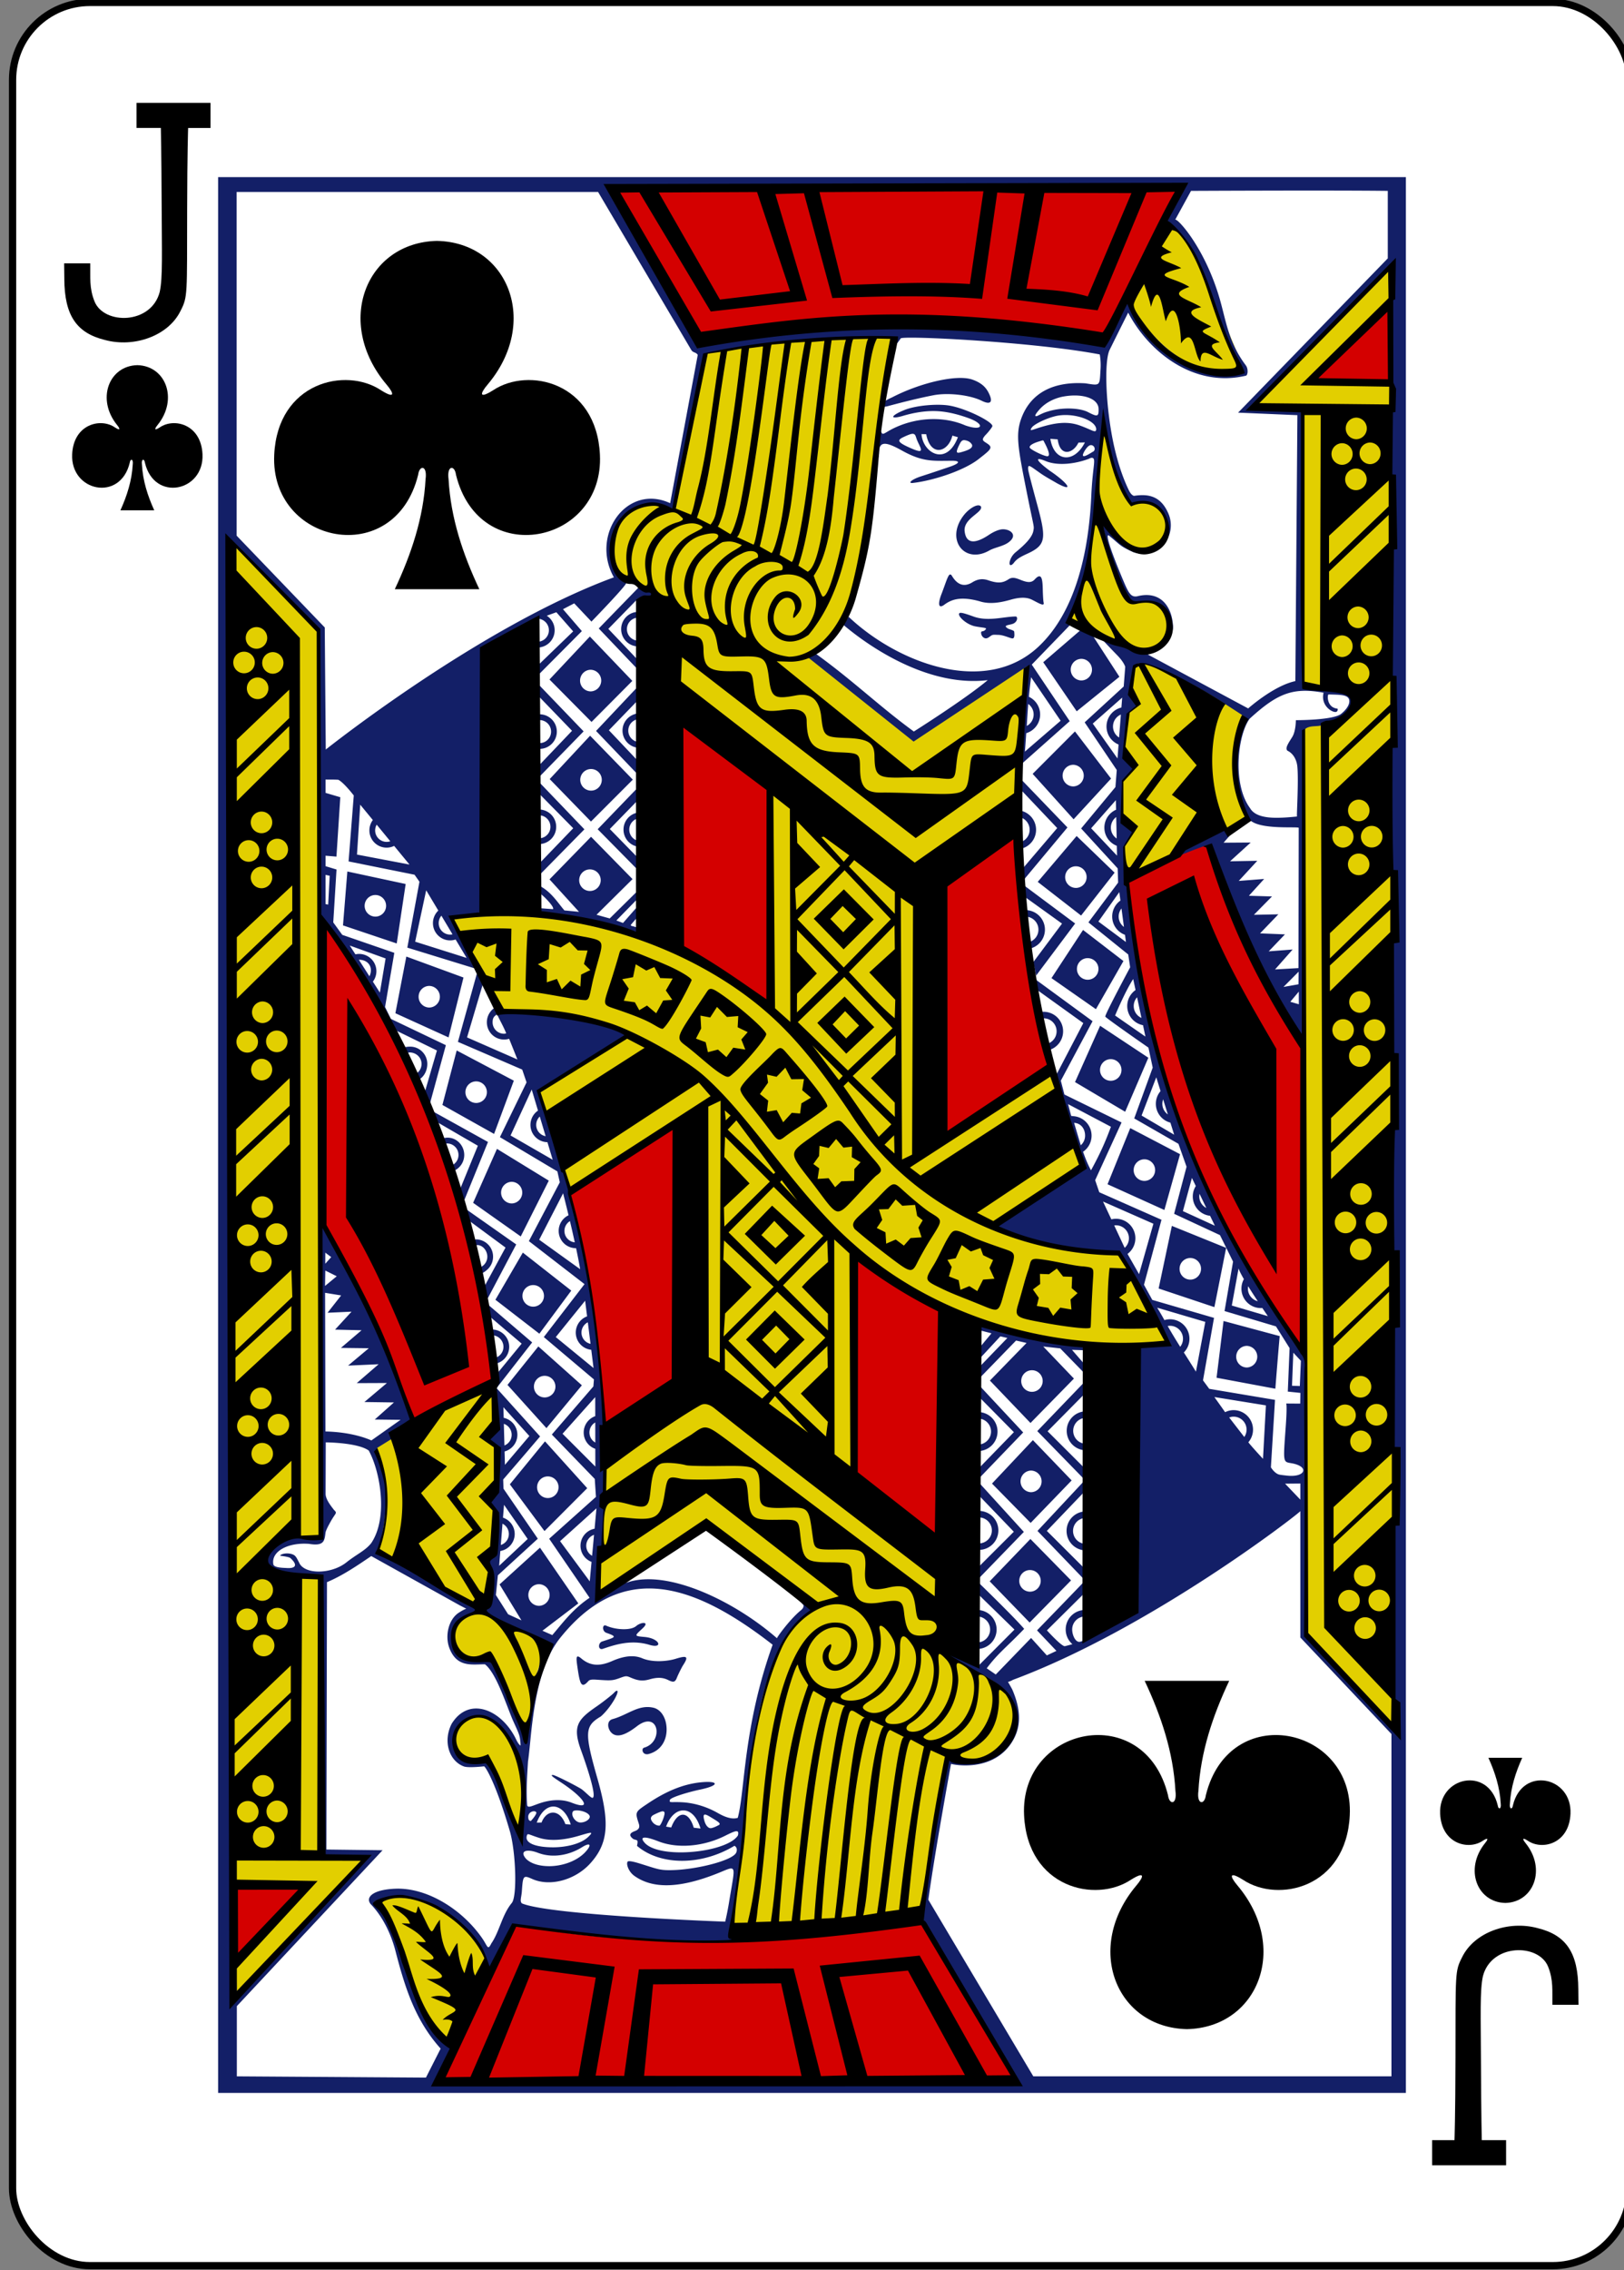 <svg xmlns="http://www.w3.org/2000/svg" width="63mm" height="88mm" viewBox="0 0 223.228 311.811"><rect x="0" y="0" width="223.228" height="311.811" fill="#808080" stroke="none"/><g transform="matrix(.996 0 0 .997 -2647.876 823.417)"><rect y="-825.559" x="2660.244" height="311.811" width="223.228" rx="10.678" ry="10.664" fill="#fff" stroke="#000" stroke-width="1.001"/><path d="M2866.258-563.72c3.927-.09 5.688-4.69 2.78-8.262-.422-.521-.466-.82.307-.32 1.958 1.363 5.713.467 5.905-3.698.238-5.132-6.655-6.61-7.949-1.153-.068.575-.518.562-.41-.255.119-2.218.784-4.291 1.7-6.313h-4.67c.916 2.022 1.582 4.095 1.7 6.313.108.817-.341.83-.41.255-1.294-5.457-8.186-3.979-7.949 1.153.193 4.165 3.948 5.06 5.906 3.698.772-.5.729-.201.307.32-2.909 3.572-1.147 8.172 2.78 8.261zM2677.46-775.585c-3.927.088-5.688 4.688-2.78 8.26.422.522.466.82-.307.32-1.958-1.362-5.713-.466-5.905 3.698-.238 5.132 6.655 6.61 7.949 1.154.068-.576.518-.563.41.255-.119 2.218-.784 4.29-1.7 6.313h4.67c-.916-2.022-1.582-4.095-1.7-6.313-.108-.818.341-.83.41-.255 1.294 5.457 8.186 3.978 7.949-1.154-.193-4.164-3.948-5.06-5.906-3.698-.772.5-.729.202-.307-.32 2.909-3.572 1.147-8.172-2.78-8.26zM2677.354-811.72v3.453h3.354s.08 3.33.11 10.393c.026 6.859.166 10.26-.27 12.214-1.176 4.502-7.7 4.527-8.995 1.29-.754-1.883-.553-3.347-.588-5.243h-3.606s.02.955.026 2.123c.02 5.062 1.697 7.483 5.62 8.438 4.032 1.089 8.748-.573 10.425-4.019.999-1.964.884-2.099.909-13.975.015-7.924.135-11.22.135-11.22h3.088v-3.455h-10.208zm0 0M2866.362-527.585v-3.455h-3.355s-.08-3.33-.11-10.392c-.026-6.86-.166-10.26.271-12.214 1.175-4.502 7.699-4.527 8.995-1.29.753 1.883.553 3.347.587 5.243h3.607s-.021-.955-.026-2.123c-.021-5.062-1.697-7.483-5.62-8.438-4.033-1.09-8.75.572-10.426 4.019-.999 1.964-.884 2.099-.909 13.975-.015 7.923-.135 11.22-.135 11.22h-3.088v3.455h10.208zm0 0"/></g><path d="M161.379 30.34c.85-1.22 4.53 7.296 6.893 13.75 1.16 3.172 2.713 5.786 2.072 6.62-1.683 1.71-6.04.18-9.21-2.265-3.386-2.612-5.777-6.453-5.777-6.453zm29.703 6.314l.135 5.007c-2.917 2.639-6.54 5.875-10.78 10.8l11.32.062c-.1 61.54.09 184.88.09 184.88s-12.582-12.798-12.276-12.845c.015-.002-.358-74.518-.406-124.646-.099-.236 6.58-.248 7.004-3.528.28-2.168-7.003-1.868-7.118-2.013.015-22.532-.067-38.438-.067-38.438l-6.69-.22zM151.775 59.85c.973 1.945 2.521 9.423 3.706 9.244 5.44-1.812 7.193 6.252 1.564 6.667-2.132.157-4.512-2.633-5.848-6.104-.64-1.818.02-10.534.578-9.807zm-1.226 11.214c1.605 2.632 3.14 12.247 6.064 11.702 2.67-.61 4.378 1.739 4.118 3.796-1.37 5.778-11.15.288-13.717-1.043 1.272-2.902 3.069-10.136 3.535-14.455zm20.641 27.11c-2.239 5.085-1.637 9.262.262 14.376-5.808 2.497-11.534 5.488-17.258 8.485-.034-.014-.284-20.048 1.611-29.196.653-1.392 3.006-.28 4.364.398 3.677 1.742 7.627 3.702 11.021 5.937zM68.105 190.219c1.185 9.469.324 24.202-1.357 30.032-.645 1.973-14.106-6.925-15.079-7.533 2.652-4.932-.973-16.394-.578-14.341.934-.656 16.704-9.114 17.014-8.158zm5.784 39.296c-.252.607-1.259 7.695-1.57 7.722-1.022.089-2.52-6.94-5.124-9.26-4.917.57-5.493-2.776-4.531-4.393-.239-.71 1.587-2.253 3.292-2.105 4.24 1.663 9.956 3.134 7.933 8.036zm56.41 12.1s-3.695 20.838-3.711 20.812c-9.133 1.325-17.937 2.843-26.078 1.916 1.607-21.659 4.135-40.39 11.074-43.639l-14.376-11.609s-15.964 9.991-15.052 9.843c.394-.107.705-8.5.938-22.07-.405-35.42-20.714-71.277-21.503-70.917-.43-.288 17.302-1.68 30.049 3.832l.572-46.902s-6.317-3.165-7.487-4.63c-2.333-8.159 3.957-10.244 7.727-8.204 1.763-6.201 4.444-21.532 4.54-21.526 8.514-1.414 17.32-2.51 26.025-2.011-1.46 7.214-2.385 12.704-2.855 19.958-1.1 10.82-3.308 21.069-8.979 23.504 1.01-.402 14.182 11.148 14.182 11.148l16-9.882c-5.17 33.753 3.668 66.534 18.92 93.052-7.685.89-16.388.467-29.97-3.61 0 0 .763 46.993.769 46.732 15.025 5.944 6.825 17.516-.784 14.204zm-58.433 4.207c-.056.478-.275 5.786-.275 5.786-2.126-2.505-3.84-9.85-4.263-9.726 0 0-2.73.43-3.58-.478-2.77-2.962-.046-6.46 2.722-5.806 2.753.71 5.78 5.443 5.396 10.224zM43.624 86.497s.589 83.339.574 125.11c-10.503-.165-8.441 5.694.14 5.077l.028 38.513 5.69.199s-10.71 11.226-17.5 18.394l-.155-3.645 10.333-11.194-10.7.019-.036-184.798zM61.49 280.062c-2.592.567-5.294-11.435-9.789-18.718 5.108-3.074 13.165 2.773 14.976 7.464-1.18 3.976-5.261 11.212-5.187 11.254z" fill="#e2cf00"/><path d="M193.248 287.483V24.328H29.98v263.155zm-54.109-55.42c-.22-.424-.584-1.035-.584-1.035s.395-.102.67-.283c18.92-7.037 39.162-22.714 39.515-23.176v17.354l12.523 13.258v47.024h-49.228l-14.43-24.258c.867-6.356 3.114-18.657 3.114-18.657 1.325.321 5.793.743 8.207-2.737 1.151-1.66 1.766-3.922.213-7.49zM46.893 177.94l-1.87 2.38 3.296-.15-2.263 2.466 3.646.085-2.843 2.426 3.836.045-2.85 2.387 4.2-.19-3.01 2.596 4.152-.017-3.097 2.613 4.062.055-2.64 2.347 3.546.042-4.007 2.83c-1.711-.753-4.008-1.18-6.317-1.23l-.049-19.046zM44.02 210.97c-9.37-.032-11.373 5-.05 5.8-.212 12.665.512 37.995.512 37.995l6.168.158s-16.536 17.946-18.094 19.406c-1.413-60.324-1.35-200.382-1.35-200.382l12.635 12.71.14 39.601c4.228 4.308 6.651 10.591 9.168 14.66l6.91 3.376-1.625 5.581.695 1.587 2.157-7.897-7.558-3.611-.8-1.634 1.272-7.44-7.154-2.468-1.239-1.711.449-7.266-1.503-.456v-1.44l1.493.126.53-8.158-2.023-.596v-1.842c.002.032 1.185-.007 1.763.044.797.433 2.111 2.152 2.111 2.152l-.713 9.06 9.067 1.827.675.96-1.668 9.055 9.521 2.928c-.977-2.417-2.272-4.679-3.35-7.058 1.307-.38 2.673-.466 3.996-.751.357-12.234-.056-24.962.323-36.468 7.663-.555 4.068.178 7.4.127a2.369 2.369 0 0 0 2.362-2.376c0-.838-.432-1.573-1.085-1.997l1.32-.475 2.31 2.627-4.825 4.654.028 1.338 5.992-6.026-2.593-3.01 1.543-.804 2.367 2.506s5.094-5.241 4.777-5.337c-.158-.048-.441-.313-.632-.582-3.627-7.873 1.322-11.634 7.304-9.456 1.522-7.246 2.972-13.784 4.168-21.29 4.471-1.697 25.496-2.678 25.728-2.289 0 0 .532.512.555.766-.095.336.603-.698.603-.698 0-.448 18.327.459 27.366 2.19 0 0 .185.873.111 2.022-.148 2.306.03 2.284-2.058 1.949-4.263-.287-7.57 1.183-8.885 4.954-.736 2.112-.391 4.015.733 9.666 1.092 5.487 1.103 4.895.974 5.637-.152.87-1.087 1.842-2.43 2.938-1.012.825-1.113 2.385-.299 1.522.561-.822 1.547-1.116 2.43-1.576 2.074-1.091 2.006-2.144.781-6.65-.575-2.115-1.176-4.393-1.196-4.659-.061-.828.235-.49 1.47.364.792.582 1.704 1.062 2.517 1.541 2.483 1.331 1.382-.126-1.007-1.725-1.88-1.4-2.19-2.004-.57-1.333 1.671.686 4.07.389 5.945-.32.368-.207.64-.183.699.155.083.528-.238 1.853-.376 4.915-.351 7.744-2.165 15.997-7.288 20.766-7.333 6.828-19.384 2.195-26.071-4.13l-.723 1.106c4.489 3.788 12.269 8.513 19.846 7.596-3.168 2.656-10.157 7.057-10.157 7.057-4.793-3.494-8.328-6.982-13.589-10.766l-.916.611 14.472 11.537 15.589-10.335s-.648 9.914-.891 13.539l6.763-6.01-5.216-7.766 5.53-5.72s-.935.132.086-1.634c1.557-3.173 2.497-8.287 3.215-13.48-.14-3.879.81-8.17 1.105-11.587.511 3.2 1.116 4.882 2.294 7.786 1.082 2.798 1.505 2.777 2.725 2.369 6.614-.559 3.62 12.272-4.195 3.88-.344-.357-.91-.792-.936-.708-.162.514 2.075 7.272 2.94 8.83.915 1.646.923 1.878 2.281 1.737 2.542-.263 3.403.647 3.66 3.338-.338 5.086-5.813 2.937-9.32 1.374-.316-.245 1.646 1.796 2.348 2.516.955.977 1.11 1.604 1.11 1.604l-.208 2.7-5.366 4.925 4.411 6.549-.183 2.341-4.714 5.686 5.023 5.483.062 1.953-4.083 5.463 5.472 4.411.265 1.76s-3.513 6.534-3.418 6.772c.08.2 5.93 4.26 5.93 4.26l.587 2.75-2.54 6.975 6.079 3.49 1.113 3.15-1.711 6.462 6.305 2.928 1.798 3.64-1.17 6.792 7.066 2.103 1.875 2.986-.246 5.972 1.731.18-.024 1.473-1.928-.014s.15.22-.063 3.17c-.362 5.016-.395 4.823.795 5.032 2.51.438 1.934 1.988-.631 1.701-.394-.044-.727-.078-1.008-.13-.675-.128-1.195-1.01-1.195-1.01l.564-9.263-9.039-1.517-.858-1.163 1.514-8.585-8.484-2.467-1.143-2.08 2.406-8.929-8.552-3.78-.564-1.659 3.63-7.925-7.858-3.84-.491-1.9 4.362-8.172-9.058-6.627s.243.649.603 1.731l7.183 5.158-3.64 6.975s-.29-.51-.598-.402a42.14 42.14 0 0 1 .41 3.48l3.707 9.714-11.993 8.11c5.138 3.11 11.623 3.007 17.575 4.174 0 0 .261.833.709 1.58 1.732 2.793 3.29 6.345 5.222 10.009-1.423.675-2.04.588-3.569.888-2.115 11.944-4.21 25.686-7.583 36.084a2.671 2.671 0 0 0-2.66 2.68c0 .809.358 1.532.92 2.022-.33.094-.678.188-1.046.276-.486.007-2.454-2.176-2.454-2.176l5.057-5.012.03-1.658c-2.018 2.112-6.45 6.67-6.45 6.67l2.67 2.821-1.321.62-2.164-2.394-4.855 5.017-1.244-.853c1.636-2.16 2.7-2.863 5.149-5.415-1.279-1.521-6.233-6.32-6.233-6.32l.014 1.657 4.884 4.76-4.749 4.765-.274.315s-3.77-1.638-4.01-1.634c1.603 1.325 4.48 2.46 6.044 3.607 7.084 4.2.355 12.89-6.179 10.733-.186-.7-3.603 18.332-3.219 19.382-.346 2.947-.421 2.531.595 4.22 3.042 7.048 11.917 20.388 11.917 20.388l-79.863.513c.831-1.63 1.67-2.953 2.3-4.858 0 0-4.487-4.7-6.129-10.881-.916-3.449-2.232-6.677-4.54-8.973-.036-.082.082-.185.222-.28 6.315-2.238 13.512 3.179 15.722 9.359l3.624-5.94c-1.637-.185 24.118 2.94 30.437 2.15-.56-.111-1.221-.578-.849-2.36.643-3.073 1.789-14.18 1.789-14.18 1.27-10.805 2.249-24.384 9.34-28.874 0 0-1.086-1.163-2.023-1.756-.023.015.836.886.863.989-.004.314-.182.513-.39.678-1.503 1.225-3.335 3.763-3.269 3.83-5.852-5.11-15.01-9.51-20.53-7.683-2.178.459-3.145 2.57-4.3.858 1.5-9.296 1.397-19.522.814-27.553-.903-17.902-4.834-28.16-8.729-40.842 2.003-.711 12.282-7.64 12.282-7.64.063-.882-12.4-3.758-17.29-3.248 0 0-1.005-.986-1.01-.777.029.054.064.126.097.194a2.38 2.38 0 0 0-1.214 2.08 2.365 2.365 0 0 0 3.06 2.268c.615 1.514 1.138 2.84 1.138 2.84l-6.922-3.03 2.256-7.615-.757-1.691-2.752 9.917 8.836 3.806.597 1.76-3.663 7.522 7.9 4.707.333 1.498-4.251 8.076 7.65 5.909-5.597 7.271 6.889 5.817-.077.965-5.708 6.607 5.9 6.098.164 2.467-6.43 5.749 5.553 8.11c-2.315 1.563-3.608 3.346-5.124 5.123l-1.355-.596 4.932-3.757-5.27-7.654-5.557 5.047 3.012 4.94-1.836-.84-1.683-2.646.275-2.705 5.49-5.027-4.718-6.873-.04-1.26s2.936-3.393 5.072-5.915l-5.982-6.636 4.893-6.277-6.156-5.27.173 1.581 4.541 3.854-3.485 4.246c-.25 2.56.303 6.95-.997 8.878 2.1 2.068 1.003 7.05-.03 8.665 2.008 2.39.86 7.634-.42 7.856 1.532 1.931.922 5.846-.358 7.12-.41.22 5.47 2.353 9.18 4.915-3.087 5.776-2.367 11.21-3.34 13.168-1.336-3.875-3.045-7.997-4.522-10.965-.155-.307-.484-.238-.974-.247-6.134-.549-5.55-5.633-.95-6.936 0 0-9.355-7.005-14.095-7.78-.05-.125-.014-.29.145-.621.673-1.399 1.062-3.819 1.162-5.948.341-3.167-1.181-8.027-1.181-8.027l1.942-1.207c.387-1.673 2.558-1.707 2.767-2.899-.459-5.118-10.398-24.717-12.496-26.932-.795 13.986.724 29.166-.036 43.124zm2.268-35.664l-1.611 1.331.038-2.116zm-1.573-3.242l.813.609-.818.912zm99.953-24.96c-.151-.964-.33-1.92-.525-2.855a2.674 2.674 0 0 0 1.986-2.589 2.675 2.675 0 0 0-2.666-2.68c-.21 0-.411.03-.607.077a86.206 86.206 0 0 0-1.133-3.684l-.54-.388c1.457 5.098-1.367 7.84 2.806 12.075.061.212.367.152.68.044zm-86.12 138.274l-25.993-.172v-9.645l20.03-21.413-7.723-.096.082-36.729c2.118-.884 4.136-2.256 6.089-3.582l12.182 6.777.877.45s-.336.096-1.051.568c-1.378.908-1.904 3.14-1.277 4.818 1.023 2.743 3.137 2.248 4.897 2.254 1.463 1.136 2.714 4.935 3.741 7.47.475 1.101.928 1.945 1.046 2.584.11.59.106 1.106.106 1.106s-.237-.074-.583-.786c-1.94-4.111-6.475-6.098-8.885-2.21-1.22 2.382-.377 5.104 1.673 5.865.628.233 2.763-.015 2.763-.015.124-.075 1.547 2.018 3.557 8.895.825 2.84 1.042 9.003.256 9.889-1.332 1.624-1.675 3.906-2.801 5.545-.512 1.03-.485.387-1.287-.761-2.736-3.915-7.545-6.949-11.946-6.757-3.125.136-4.09 1.208-3.35 2.113 1.715 1.761 2.836 4.234 3.398 6.399 1.31 5.04 2.698 9.534 6.219 13.451zm13.194-23.929c-.329-.312-.07-.793-.01-1.662.152-2.209.2-2.234 1.461-1.678 2.422 1.068 5.846.134 7.91-2.118 2.605-2.84 2.687-5.764 1.061-11.537-1.857-6.492-1.812-7.35.415-8.677 1.34-1.147 2.711-3.55 2.198-3.543-.071.001-.257.145-.41.32-.152.174-1.376 1.164-2.318 1.813-2.586 1.778-3.396 2.687-2.208 5.972 1.173 3.241 2.118 6.41 1.63 6.607-.234.094-1.127-.961-1.678-1.28-1.13-.652-3.516-1.858-3.809-1.856-.403.002.028.294 1.191 1.061 3.112 2.055 4.387 3.916 1.384 2.739-1.61-.63-3.311-.263-4.272.053-1.118.368-1.703.74-1.822.315-.162-2-.007-4.06.116-6.069.037-.128.188-1.496.337-3.034.569-5.841 1.56-10.762 4.112-13.932 8.54-10.604 18.258-7.513 29.175.975-4.072 11.342-3.791 20.182-4.797 23.781-.942.285-2.047-.271-2.733-.66-1.52-.869-3.25-1.392-4.912-1.482-1.547-.085-1.816.136-1.678-.325.107-.355 2.6-1.091 4.127-1.41 2.777-.582 2.573-1.228.235-1.015-2.46.223-4.836 1.206-7.355 2.89-1.746 1.167-1.81 1.169-1.34 2.632.112.353.349.88-.483 1.188-.862.319-.74.673-.25 1.066.12.097.43.12.554.219.156.122-.011.672-.01.746 3.177 2.702 8.78 2.767 13.384-.006.23.083.47.445.244.942-.484 1.065-5.438 2.342-8.956 2.399-1.605.026-1.918-.179-4.334-.921-.993-.305-1.549-.385-1.64-.233-.205.346.153 1.375.917 1.925 2.58 1.859 6.335 1.711 11.463-.335 2.745-1.095 2.459-1.47 1.572 3.975-.246 1.511-.53 2.665-.53 2.665s-23.994-.858-27.94-2.51zm3.693-5.114c-1.269-.008-2.429-.328-3.105-.989-.988-1.1.05-1.442 1.62-.843 2.01.767 4.294.33 6.064-.776 1.137-.71 1.38-.33.425.689-1.158 1.231-3.151 1.931-5.004 1.92zm18.246-1.895c-2.213.015-4.24-.384-5.072-1.323-.76-.858-.027-.945 1.87-.2 2.674 1.052 6.238.72 9.18-.75 1.51-.756 1.975-.91 1.773-.049-.887 1.394-4.518 2.3-7.751 2.322zm-17.697-.693c-2.108-.006-3.9-.491-3.567-1.6.119-.395.223-.157 1.73.31 1.507.467 3.433.29 5.366-.276 1.804-.529 2.15-.649 1.34.136-.984.953-3.008 1.434-4.869 1.43zm-4.294-1.066c-2.134-3.307-2.512-8.158-4.783-10.786-4.201.786-6.19-3.186-2.655-5.832 1.798-1.004 3.99-.248 5.6 2.405 1.536 2.527 1.96 4.056 2.01 5.66-.14 3.367.049 5.17-.172 8.553zm24.599-1.518l-.93-.111c-.676-2.303-2.189-2.442-3.096-.03l-.703-.116c1.069-2.956 3.75-3.078 4.729.257zm1.441-.044c-.388.022-.71-.388-.882-.93-.362-1.226.05-1.071.892-.553.852.521 1.508.866 1.017 1.076-.368.198-.657.331-1.027.407zm-7.993-.785c-.32-.4-.394-.708.02-.998a7.973 7.973 0 0 1 1.094-.49c.375-.114.605-.024.448.519-.098.465-.39 1.13-.607 1.39-.364.067-.754-.192-.955-.42zm-11.285.281l-.737-.053c-.774-2.105-2.581-2.044-3.278-.218l-.66.005c1.244-3.26 3.777-2.671 4.675.266zm1.33-.276c-.706.001-1.394-1.023-1.007-1.546.392-.329 2.136.045 2.29.693.061.39-.575.852-1.282.853zm-6.825-.199c-.342-.081-.32-.34-.328-.383-.18-.862.845-1.163 1.075-.833.127.18-.413.87-.747 1.216zm16.242-9.22c1.727-.485 2.53-1.985 2.421-3.66-.087-1.353-.787-2.457-1.81-2.69-2.061-.469-3.487.977-5.592 1.561-.91.239-.697 1.419-.115 1.931.748.659 1.896.248 3.436-.937 3.021-2.325 3.748 2.146.994 2.936-.427.122-.23 1.112.666.86zm89.335-102.975l-1.175-.34 1.173-1.398s-.005 1.208.002 1.738zm-3.272-4.783l2.42-2.737-3.288.25 2.23-2.33-3.421-.139 2.515-2.615-3.363.068 2.486-2.524-3.173-.091 2.097-2.311-3.491.27 2.548-2.764-3.74.066 2.835-2.577-3.73.026 1.12-1.283-.994-.502c-1.015.475-6.864 2.305-7.058 3.682 1.292.348 5.096-1.598 5.347-1.275 1.526 6.765 8.103 21.726 12.442 26.089l.304-42.28c.663-.618 1.722-.311 2.398-.585 2.2.115 5.876-3.582 3.955-4.315-1.004-.223-6.564-1.18-6.58-1.46-.682-12.253.42-24.573-.087-37.654-1.555-.232-6.638-.523-6.638-.523s18.642-19.56 19.008-19.167c-.435 20.965-.207 61.948.159 62.1-.003 1.23-.43 3.82-.43 3.82l.401 130.38s.109.584.333.956c.383.635.41.798.438 2.753.15 1.208-.024 1.522-.024 1.522l-12.754-13.544-.016-37.9s-12.068-17.92-14.847-26.197c-6.091-12.322-5.432-30.28-9.125-37.155-.078 0-.151.003-.227.01-.09-1.003-.1-1.405-.246-1.561-.277-2.242-.578-5.304-.578-5.304l1.335-2.132-1.49-1.92-.01-5.119 1.987-2.03-1.817-2.318.506-4.78 1.417-1.27-.805-1.09s-.133-1.722.188-3.694c.219-1.339 1.531-1.159 4.261.238 3.869 1.474 7.829 4.113 10.885 6.103-.182 2.488-3.247 8.163 1.018 14.42 1.577 1.188 6.155.752 6.556.931l-.036 19.275m.006 2.226l-2.064.362 2.083-2.097zm-98.287 96.219c.169-.02.38-.178.651-.485.286-.324.744-.236 1.904-.165 1.242.076 1.558.041 2.377-.257.933-.34.953-.34 1.6-.063 1.012.433 1.645.483 2.574.218 1.141-.325 1.862-.236 2.565.112.712.352.938.281 1.186-.369.104-.272.61-1.331.843-1.691.762-1.17.578-1.366-1.017-.873-1.095.339-3.115.554-4.618-.073-1.143-.476-2.504-.324-4.131.388-1.428.624-2.835.822-4.204-.334-.797-.674-.754-.164-.55 1.23.23 1.56.39 2.412.82 2.362zm54.121-4.92a2.671 2.671 0 0 0 2.666-2.676 2.675 2.675 0 0 0-2.666-2.68c-.696.582-1.057 5.248 0 5.355zm-51.445-.022c1.621-.554 3.849-1.296 6.358-.555 1.972.605 1.5-.885-.641-1.072-1.488-.13-1.388-.129-.227-1.221.979-.92-.247-.854-.916-.281-.789.675-2.931.5-4.14-.054-.531-.242-.59.767.043.99 1.592.558 1.21.6-.527 1.169-.643.146-.667 1.27.05 1.024zm51.445-.875c-.841-.319-.316-3.424 0-3.563.979 0 1.774.8 1.774 1.784s-.795 1.779-1.774 1.779zm14.211-.112c-.68.234-1.157-.902-1.157-1.667 0-.984.792-1.784 1.77-1.784 1.196 1.174 1.414 2.482.03 3.219-.2.076-.414.154-.643.232zm-7.004-2.622l5.693-5.788-5.587-5.69-5.597 5.816zm-67.43-2.293a1.483 1.483 0 0 1-1.476-1.488c0-.82.66-1.484 1.475-1.484a1.486 1.486 0 0 1 0 2.971zm67.478-1.944a1.482 1.482 0 0 1-1.475-1.488c0-.82.66-1.483 1.475-1.483.816 0 1.475.663 1.475 1.483 0 .82-.66 1.488-1.475 1.488zm-60.513-1.42l-4.078-5.521 4.999-4.508-.256 2.801a2.376 2.376 0 0 0-1.937 2.342 2.37 2.37 0 0 0 1.518 2.215zm67.913-.306l.058-1.502-5.14-5.12 5.087-5.307-.044-1.469-6.33 6.777zm-14.525-.004l6.282-6.481-6.06-6.656-.077 1.687 4.758 4.944-4.85 4.843zm-90.641-1.038c-1.28.002-2.375-.42-2.71-1.26-.262-.472-.403-.88-.785-1.057-.747-.344-1.76-.107-1.808.146-.088 0 1.19.123 1.408.32 1 .905.83 1.475-.589 1.362-.457-.021-1.733-.04-1.762-.543-.284-1.732 2.008-3 4.94-2.768 2.09.347 2.1-.463 2.246-1.585.091-.369.413-.964.674-1.435.74-1.333.984-1.147.468-1.663-.5-.655-1.147-1.47-1.138-2.234l.023-7.027s4.387.019 5.912 1.127c1.597 2.93 2.682 9.247.337 12.715-.82 1.04-2.02 1.536-3.403 2.637-1.066.85-2.534 1.263-3.813 1.265zm24.802-.79l.159-2.03a2.37 2.37 0 0 0 .366-4.582l.14-1.764 3.254 4.697zm12.774-1.372a1.573 1.573 0 0 1-.805-1.376c0-.698.446-1.294 1.07-1.503zm67.88-.741c2.25-1.177 1.476-5.734 0-5.357a2.671 2.671 0 0 0-2.662 2.68 2.667 2.667 0 0 0 2.661 2.677zm-14.704-.068a2.671 2.671 0 0 0 2.666-2.676 2.675 2.675 0 0 0-2.666-2.68c-1.955.618-.848 5.268 0 5.356zm-65.724-.679l.232-2.923c.518.26.872.795.872 1.416 0 .709-.464 1.308-1.104 1.507zm80.427-.15c-.978 0-1.77-.795-1.77-1.78 0-.983.792-1.783 1.77-1.783.583-.116.954 3.255 0 3.563zm-14.703-.068c-1.186-.097-.201-3.132 0-3.563.979 0 1.774.8 1.774 1.784s-.795 1.779-1.774 1.779zm-59.722-1.692l5.876-5.89-5.804-6.432-4.83 5.904zm66.828-1.12l5.635-5.836-5.327-5.536-5.62 5.968zm37.071-3.194l-2.098-2.196 2.098-.02zM75.3 205.771a1.482 1.482 0 0 1-1.475-1.488c0-.82.66-1.484 1.475-1.484.815 0 1.475.664 1.475 1.484s-.66 1.488-1.475 1.488zm66.399-.805a1.487 1.487 0 0 1 0-2.971c.815 0 1.475.668 1.475 1.488s-.66 1.483-1.475 1.483zm-7.284-1.735l6.228-6.471-6.016-6.443-.082 1.527 4.82 4.877-4.888 5.031zm14.645-.01l-.063-1.638-4.999-4.983 5.255-5.313-.213-1.43-6.46 6.718zm-67.228-1.774l-4.508-4.508 4.493-5.032.005 2.613a2.38 2.38 0 0 0-1.59 2.25c0 1.041.667 1.92 1.595 2.239zm-12.428-.233l-.048-1.842a2.377 2.377 0 0 0-.12-4.62l-.04-1.458 3.568 3.955zm104.202-.829s-1.504-1.613-2.015-2.273a2.675 2.675 0 0 0-2.02-4.416c-.423 0-.82.104-1.176.281-.273-.408-1.475-2.08-1.475-2.08l7.086 1.145zm-39.157-1.07a2.671 2.671 0 0 0 2.665-2.677 2.675 2.675 0 0 0-2.665-2.68c-2.675.548-2.148 5.228 0 5.356zm14.837-.103c3.794-.418 2.81-5.27 0-5.356a2.671 2.671 0 0 0-2.66 2.68 2.667 2.667 0 0 0 2.66 2.676zm-79.95-.664l-.081-2.971c.625.21 1.075.804 1.075 1.503 0 .667-.41 1.237-.993 1.468zm65.113-.13c-1.723-.631-1.198-3.682 0-3.563.978 0 1.774.8 1.774 1.783 0 .984-.796 1.78-1.774 1.78zm14.837-.102c-.978 0-1.769-.796-1.769-1.78 0-.983.791-1.783 1.77-1.783 2.515.302 1.877 3.505 0 3.563zm-67.46-.17a1.586 1.586 0 0 1-.005-2.758zm89.206-.761l-2.073-2.68c.191-.072.397-.112.612-.112a1.78 1.78 0 0 1 1.461 2.792zm-95.92-1.217l4.869-5.885-5.983-5.337-4.242 5.284zm66.534-.707l5.972-6.099-4.218-4.406 2.334.257 3.374 3.461.077-1.149-1.837-2.113 1.96.068c.71-1.106-3.706-1.14-6.205-1.566-3.171-.54-10.078-3.091-8.558-1.22l1.74.45-1.644 1.977.02 1.503 2.844-3.064.964.223-4.03 4.179.27 1.274 4.955-5.099 1.442.33-5.038 5.167zm-66.78-3.51a1.478 1.478 0 0 1-1.475-1.483c0-.82.66-1.484 1.475-1.484.816 0 1.48.664 1.48 1.484s-.664 1.483-1.48 1.483zm66.982-.77a1.478 1.478 0 0 1-1.475-1.484c0-.82.66-1.483 1.475-1.483.815 0 1.475.663 1.475 1.483 0 .82-.66 1.483-1.475 1.483zm33.455-.427s.383-4.88.598-7.228l-7.718-2.075-.96 7.795zm3.365-.369l-1.075-.039.18-4.543 1.044 1.121zm-14.279-1.973s-.776-1.254-1.663-2.637a2.667 2.667 0 0 0 .771-1.88 2.675 2.675 0 0 0-2.665-2.681c-.27 0-.53.04-.776.116a38.154 38.154 0 0 0-.993-1.706l6.613 1.949zm-82.803-.499l-5.192-4.251 4.035-4.993.27 2.143a2.377 2.377 0 0 0 .573 4.595zm89.812-.073a1.478 1.478 0 0 1-1.475-1.483c0-.82.66-1.488 1.475-1.488a1.487 1.487 0 0 1 0 2.971zm-103.773-.47a2.369 2.369 0 0 0 2.367-2.37 2.377 2.377 0 0 0-2.367-2.38c-.515-.38-.657 4.078 0 4.75zm0-.795c-.14-.707-.31-3.327 0-3.16.868 0 1.577.712 1.577 1.585 0 .872-.709 1.575-1.577 1.575zm94.6-1.58a73.901 73.901 0 0 1-1.721-2.855 1.78 1.78 0 0 1 1.721 2.855zm-81.054-.407a1.574 1.574 0 0 1-1.243-1.542c0-.619.357-1.156.872-1.415zm-7.033-1.391l4.387-5.92-6.658-5.22-3.77 6.476zm100.138-2.41l-4.96-1.459.935-5.104c.08.298.356.836.728 1.478a2.676 2.676 0 0 0-.337 1.3 2.667 2.667 0 0 0 2.873 2.666c.442.655.761 1.12.761 1.12zm-7.351-1.24l1.615-8.14-7.462-3.02-1.818 8.6zm-93.635-.064A1.478 1.478 0 0 1 71.813 178c0-.82.66-1.483 1.476-1.483a1.482 1.482 0 0 1 0 2.966zm99.598-.75a1.778 1.778 0 0 1-1.355-1.731c0-.112.015-.22.034-.325.427.689.891 1.405 1.321 2.055zm-105.932-.223l4-7.577-6.8-4.776.466 1.62 4.864 3.587-2.828 5.212zm96.657-2.74a1.482 1.482 0 0 1-1.475-1.488c0-.82.66-1.483 1.475-1.483.815 0 1.475.663 1.475 1.483 0 .82-.66 1.488-1.475 1.488zm-7.043-.756l-1.586-2.777a2.672 2.672 0 0 0 1.08-2.148 2.675 2.675 0 0 0-2.666-2.68c-.22 0-.432.031-.636.082l-1.147-2.448 6.927 3.049zm-91.157-.024c.62.145 1.215-.254 1.64-.666a2.375 2.375 0 0 0 .722-1.71 2.369 2.369 0 0 0-2.362-2.375c-1.784.434-.826 4.558 0 4.75zm14.331-.655l-5.63-4.047 3.288-6.38s.33 1.29.747 3.02a2.376 2.376 0 0 0-1.355 2.148 2.369 2.369 0 0 0 2.362 2.375h.03c.22 1.04.418 2.04.558 2.884zm-14.331-.14c-.978-.3-.647-3.059 0-3.16.857-.135 1.571.707 1.571 1.58 0 .872-.704 1.58-1.571 1.58zm89.18-2.792l-1.44-3.078c.08-.011.162-.02.245-.02a1.78 1.78 0 0 1 1.196 3.098zm-75.586-.756a1.572 1.572 0 0 1-1.422-1.57c0-.572.305-1.07.757-1.349.218.92.446 1.923.665 2.919zm-7.429-.81l3.857-7.664-7.125-4.367-3.278 7.412zm95.41-1.474l-4.392-2.006 1.239-4.557.535 1.115a2.672 2.672 0 0 0 1.962 4.086zm-6.937-2.161l2.155-7.664-6.846-3.582-3.123 7.712zm5.765-.277a1.777 1.777 0 0 1-.93-1.939zm-95.506-.62a1.487 1.487 0 0 1 0-2.972c.816 0 1.476.664 1.476 1.484s-.66 1.488-1.476 1.488zm-6.502-.423l3.268-8.021-7.504-4.163.565 1.463 5.546 3.218-2.378 5.806zm93.495-2.675a1.478 1.478 0 0 1-1.475-1.483c0-.82.66-1.483 1.475-1.483.815 0 1.475.663 1.475 1.483 0 .82-.66 1.483-1.475 1.483zm-95.853-1.187a2.369 2.369 0 0 0 2.362-2.376c0-1.311-1.058-2.423-2.362-2.375-2.37.054-1.162 4.77 0 4.75zm88.516-.267c-.45-.816-.786-1.67-1.094-2.545a2.676 2.676 0 0 0 1.171-2.215 2.677 2.677 0 0 0-2.507-2.676 8.09 8.09 0 0 1-.298-.039l-.425-1.614 5.891 3.107c-.826 2.23-1.533 3.776-2.738 5.982zm-88.516-.528c-.689-.29-.874-3.072 0-3.16.868 0 1.572.707 1.572 1.58 0 .872-.704 1.58-1.572 1.58zm14.52-.921l-5.79-3.335 2.907-6.307.863 2.89a2.375 2.375 0 0 0-1.036 1.962 2.37 2.37 0 0 0 2.333 2.376zm72.588-1.988l-.92-3.083c.936.048 1.513.807 1.513 1.76 0 .527-.23.998-.593 1.323zM75 156.066a1.572 1.572 0 0 1-1.297-1.552c0-.453.188-.86.492-1.148zm86.395-.204l-4.479-2.632 2.02-5.255.588 1.896a2.675 2.675 0 0 0-.646 1.745 2.67 2.67 0 0 0 2 2.588zm-93.481-.107l2.714-7.314-7.853-4.15-1.962 7.485zm92.613-2.68a1.784 1.784 0 0 1-.757-1.46c0-.215.042-.419.111-.61zm-5.867-.364l3.187-7.421-6.629-4.392-3.451 7.737zm-89.21-1.207a1.478 1.478 0 0 1-1.475-1.483c0-.82.66-1.483 1.475-1.483.816 0 1.475.663 1.475 1.483 0 .82-.66 1.483-1.475 1.483zm-7.768-3.262c.661-.426 1.053-1.252 1.053-2.099 0-1.312-1.058-2.383-2.362-2.375a3.53 3.53 0 0 0-.784.086c-.68.917.284 4.43 2.093 4.388zm94.997.213a1.478 1.478 0 0 1-1.475-1.483c0-.82.66-1.488 1.475-1.488.815 0 1.475.668 1.475 1.488s-.66 1.483-1.475 1.483zm-96.656-3.821a.669.669 0 0 1 .35-.071c.867.04 1.572.707 1.572 1.58 0 .497-.229.94-.586 1.23-1.356 1.024-1.555-2.944-1.336-2.74zm87.93-1.264a76.056 76.056 0 0 0-.862-3.451c.12-.026.243-.044.371-.044.978 0 1.774.8 1.774 1.784 0 .813-.541 1.498-1.282 1.711zm-82.297-.872l2.054-8.226-7.858-2.88-1.504 7.785zm95.79-.112l-4.17-2.894s1.349-3.268 2.488-5.012l.323 1.512a2.675 2.675 0 0 0-1.142 2.196 2.67 2.67 0 0 0 2.169 2.633zm-88.168-.392a1.568 1.568 0 0 1-1.567-1.576c0-.572.17-.808.622-1.086.345.781.82 1.554 1.249 2.603-.128.034-.166.059-.304.059zm87.624-2.172a1.78 1.78 0 0 1-1.065-1.634c0-.463.174-.884.462-1.202zm-6.262-1.202l3.784-6.612-5.553-4.27-4.339 6.616zm-91.625-.223a1.483 1.483 0 0 1-1.475-1.488c0-.82.66-1.484 1.475-1.484a1.486 1.486 0 0 1 0 2.971zm-6.797-2.056l-.964-1.502a2.373 2.373 0 0 0-2.4-3.752l-.777-1.207 4.926 1.774zm97.29-1.764a1.478 1.478 0 0 1-1.476-1.483c0-.82.66-1.484 1.475-1.484a1.482 1.482 0 0 1 0 2.967zm-98.727-.475l-1.456-2.273h.044c1.375.026 1.957 1.165 1.412 2.273zm91.645-.102l5.36-7.15-7.11-5.298.11 1.58 5.197 3.733-3.953 5.293zm-78.282-2.419l-7.077-2.234 1.514-7.058 1.668 2.787a2.369 2.369 0 0 0-.738 1.72 2.365 2.365 0 0 0 2.358 2.376c.264 0 .519-.045.756-.126zm77.09-1.226a2.674 2.674 0 0 0 2.397-2.661 2.675 2.675 0 0 0-2.666-2.68c-.678-.082-.775.96 0 .896.978 0 1.774.8 1.774 1.784 0 .945-.733 1.715-1.658 1.774l.13.887h.024zm-86.702-.761l1.229-8.168-8.017-1.72-.598 7.406zm100.234-.199l-3.784-2.811 2.873-4.043.155 1.158a2.686 2.686 0 0 0-1.133 2.196c0 1.16.734 2.14 1.76 2.511zm-92.897-1.018a1.572 1.572 0 0 1-1.567-1.58c0-.39.14-.742.371-1.018l1.528 2.56a1.582 1.582 0 0 1-.332.038zm25.294-1.106c-.21-.047-.51-.096-.45-.222.065-.131 1.346-1.546 1.346-1.546l-.145-1.319-2.275 2.594-.916-.34 3.196-3.267.15-1.217-4.257 4.203-1.817-.504 4.95-4.9-5.702-5.813-5.708 5.851 4.054 4.455-2.005-.19c-.846-.969-1.777-2.511-3.331-3.334l.154 1.163c.08-.055 1.886 1.71 1.6 1.997l-1.595-.116c-1.875.509 2.29 1.199 6.307 1.879 2.085.083 8.153 2.773 6.706.716-.087-.039-.182-.063-.262-.09zm67.329.054a1.772 1.772 0 0 1-.724-1.43c0-.419.146-.805.386-1.11zm-102.896-1.42a1.478 1.478 0 0 1-1.475-1.483c0-.82.66-1.484 1.475-1.484.815 0 1.475.664 1.475 1.484s-.66 1.483-1.475 1.483zm97.005-.145l4.608-5.89-5.22-5.036-5.346 6.301zm-103.489-1.508l-.36-.063v-4.018l.567.126zm35.976-1.866a1.478 1.478 0 0 1-1.475-1.484c0-.82.66-1.483 1.475-1.483a1.482 1.482 0 0 1 0 2.967zm66.8-.422a1.483 1.483 0 0 1-1.476-1.488c0-.82.66-1.483 1.475-1.483.816 0 1.475.663 1.475 1.483 0 .82-.66 1.488-1.475 1.488zm-7.116-1.168l5.954-7.136-6.393-6.636.02 1.484 4.965 5.235-4.652 5.453zm-66.568-.655l6.127-6.224-6.107-6.364-.145 1.43 4.715 4.784-4.416 4.586zm13.47-.644l-.01-1.692-3.842-3.931 3.933-4.038-.024-1.716-5.577 5.783zm-31.388-.742l-7.216-1.372.443-6.854 1.736 2.109c-.296.397-.473.89-.473 1.425a2.365 2.365 0 0 0 2.362 2.37c.373 0 .723-.088 1.037-.242zm97.256-1.221l-3.558-3.762 3.399-3.863.029 1.313a2.683 2.683 0 0 0-1.61 2.463c0 1.142.71 2.112 1.711 2.496zm-13.19-.95a2.683 2.683 0 0 0 0-5.22v.934a1.785 1.785 0 0 1 1.177 1.678c0 .772-.492 1.425-1.176 1.672zm-52.288-.253c1.095-.725.606-4.817 0-4.75a2.365 2.365 0 0 0-2.358 2.375 2.365 2.365 0 0 0 2.358 2.375zm-13.975-.387a2.369 2.369 0 0 0 2.362-2.376 2.369 2.369 0 0 0-2.362-2.375c-1.038.345-.615 4.513 0 4.75zm-20.95-.306a1.572 1.572 0 0 1-1.36-2.36l1.87 2.278c-.16.055-.332.082-.51.082zm34.925-.102a1.572 1.572 0 0 1-1.567-1.58c0-.872.699-1.58 1.567-1.58-.08.565.295 3.226 0 3.16zm65.43-.363a1.772 1.772 0 0 1-.8-1.488c0-.598.289-1.13.737-1.455zm-79.405-.024c-.196-.64-.442-3.272 0-3.16.867 0 1.571.707 1.571 1.58 0 .872-.704 1.58-1.571 1.58zm7.144-2.303l5.75-5.754-5.87-6.035-5.554 5.958zm66.341-.31l5.148-5.59-4.96-6.475-5.818 5.826zm27.911-.204c-1.583-.001-3.061-.274-3.663-1.333-2.425-3.265-1.728-9.972-.049-12.278 3.773-3.444 5.907-4.355 10.162-3.568-.488 1.935 1.556 2.978 1.851 2.55.038-.007.196-.345.005-.369-1.466-.18-1.35-1.94-1.177-1.947 1.62.05 2.674.023 2.84.749.102.447-.16 1.139-1.104 1.916-1.11.893-6.218.872-6.218.872-.02-.007.012 1.46-.502 2.303-.45.74-1.074 1.56-.646 1.9.737.343 1.235 1.174 1.34 2.133.2 2.01-.115 6.846-.043 6.898-.86.081-1.846.175-2.796.174zM81.243 108.6a1.482 1.482 0 0 1 0-2.967c.815 0 1.475.664 1.475 1.483 0 .82-.66 1.484-1.475 1.484zm66.292-.577a1.478 1.478 0 0 1-1.475-1.483c0-.82.66-1.489 1.475-1.489a1.487 1.487 0 0 1 0 2.972zm-73.326-1.396l6.012-6.166-6.407-6.665.202 1.808 4.614 4.775-4.512 4.73zm13.58-.116l.164-1.707-4.257-4.498 3.866-3.994.058-1.94-5.688 6.03zm65.816-2.327l-3.399-4.794 4.045-3.568-.107 1.362a2.679 2.679 0 0 0-2.048 2.608c0 1.122.686 2.079 1.658 2.477zm-12.727-.945c.08-.995.133-1.798.183-2.53a2.681 2.681 0 0 0 .362-4.998 85.68 85.68 0 0 1 .304-2.686l4.063 5.977zm-96.1-.282L44.64 86.19 32.528 73.582V26.37h49.683l12.8 21.686c.252.428.621.276.9.688l-3.793 20.374c-5.973-2.766-10.998 4.388-7.737 10.184-18.412 6.762-39.603 23.655-39.603 23.655zm29.398-.092a2.365 2.365 0 0 0 2.362-2.37 2.373 2.373 0 0 0-2.362-2.38c-1.7.783-.84 4.717 0 4.75zm13.753-.14c.656-.75 1.03-4.783 0-4.75-1.304.04-2.362 1.068-2.362 2.38a2.365 2.365 0 0 0 2.362 2.37zm-13.753-.655c-1.243-.92-.115-2.945 0-3.16a1.58 1.58 0 0 1 1.571 1.585c0 .872-.704 1.575-1.571 1.575zm13.753-.14a1.568 1.568 0 0 1-1.567-1.576c0-.872.699-1.58 1.567-1.58-.093.262.394 3.049 0 3.156zm65.897-.626a1.78 1.78 0 0 1-.838-1.512c0-.74.447-1.373 1.084-1.643zm-12.692-1.59c.073-1.137.126-2.073.202-3.02.449.325.743.849.743 1.445 0 .683-.384 1.277-.945 1.575zm-59.824-.547l5.606-5.638-5.837-6.098-5.549 5.904zm66.688-1.464l5.872-4.741-3.78-5.827-1.316-.795-5.375 4.625zm23.572-.393l-13.82-7.416s3.585-1.51 3.486-3.917c-.142-2.693-1.748-4.893-4.932-4.067-.73.106-1.064-.198-1.769-1.852-1.349-3.165-2.68-6.642-2.16-6.534 1.696 1.361 1.442 1.436 3.437 2.336 3.723 1.032 5.987-2.45 4.811-5.269-1.096-2.6-2.92-2.748-4.748-2.482-.268-.061-.494-.357-.675-.698-.58-1.183-1.46-3.29-2.15-6.53-1.062-4.995-1.3-11.248-.525-12.82a918.89 918.89 0 0 1 2.55-5.12c2.882 5.525 9.163 10.367 16.221 8.653.238-.149.287-.929-.034-1.386-2.289-3.021-2.676-5.79-3.494-8.76-2.098-7.612-6.33-11.968-6.272-11.19l2.216-4.04s19.192-.096 27.046 0v9.273l-20.574 21.19 8.15.347-.282 36.53c-2.98.625-6.482 3.752-6.482 3.752zM81.209 94.97a1.478 1.478 0 0 1-1.475-1.483c0-.82.66-1.489 1.475-1.489a1.487 1.487 0 0 1 0 2.972zm67.416-1.503a1.486 1.486 0 0 1 0-2.971c.815 0 1.475.668 1.475 1.488s-.66 1.483-1.475 1.483zm-60.817-1.362l-.144-1.464-4.045-4.26 3.746-3.83c.545-.752 1.942-.588 2.381-.64-.303-.936-1.142-.82-2-1.183l-5.443 5.599zm-.062-3.31c.98-.311.807-4.51 0-4.751a2.369 2.369 0 0 0-2.363 2.375 2.369 2.369 0 0 0 2.363 2.375zm-13.87-.645c-.098-.389-.243-3.125 0-3.161.868 0 1.572.708 1.572 1.58 0 .873-.704 1.58-1.571 1.58zm13.87-.15a1.576 1.576 0 0 1-1.572-1.581c0-.872.704-1.58 1.572-1.58.211.364.562 3.109 0 3.16zm48.63-.762c.235-.089.558-.033.814-.034.82-.002 1.84.582 2.064.475.256-.121.17-.662.156-.904-.028-.224-.652-.299-.908-.468-.413-.273-.3-.368.168-.48.417-.097.753-.125 1.017-.504.165-.236.18-.647-.102-.643-1.637.024-3.714.702-5.674.041-1.12-.402-1.85-.652-2.028-.498-.372.322.938 1.582 2.193 1.818 1.265.238 1.718.14 1.309.52-.212.196-.497.12-.518.26-.058.395.23.801.573.857.368.06.657-.328.936-.44zm-7.043-3.955c.133-.002.325-.097.583-.306.747-.498 1.915-1.166 4.734-.387 1.55.512 3.288.064 4.3-.222.79-.223 1.92-.441 2.825-.026.884.428 1.852 1.076 1.673.408-.046-.17-.1-1.15-.111-1.731-.03-1.367-.122-2.507-1.104-1.435-.425.465-.938.469-1.9.087-.685-.272-1.166-.455-1.696-.106-.753.495-1.402.618-2.792.145-.658-.224-1.35-.244-2.183.272-1.386.857-2.265.024-2.796-.853-.421-.695-.632.295-1.408 2.355-.4.984-.524 1.804-.125 1.799zm6.636-7.658c.755-.428 1.808-.557 2.573-1.064 1.618-1.123.101-2.057-1.023-1.823-.46.105-.992.335-1.582.729-2.026 1.352-3.149 1.154-3.34-.483-.207-1.77 2.504-2.568 2.25-3.39-.34-.536-1.655.2-2.47 1.311-2.416 3.293.244 6.621 3.592 4.72zm-10.494-9.286c2.749-.312 6.886-1.647 8.963-3.217 1.632-1.278 2.08-1.599 1.388-2.108-.633-.467-1.12-.483-.25-1.377.309-.318.835-.985.834-1.115-.01-.64-3.887-2.543-6.113-2.84-1.717-.23-4.493.033-5.987.64-1.971.8-2.038 1.346-.175.796 1.453-.43 3.208-.753 4.938-.627 1.556.113 3.081.59 4.044.936 2.382.856 1.967 1.854-.439 1.003-2.771-1.203-6.361-1.184-9.55.262-1.286.583-1.646 1.042-1.88.843-.056-.049-.187-.367-.221-.455-.081-.212-.089.544-.202 1.745-.095.996-.188 2.331-.188 2.331s.191-.563.188-.829c-.026-1.743.815-1.751 3.196-.416 2.796 1.544 4.156 1.394 6.815 1.378 1.164-.007 1.217.33-.422.874-.78.26-1.978.678-3.761 1.251-1.475.474-1.874 1.005-1.178.925zm21.082-3.517c-1.013 0-1.92-.865-2.179-2.545l1.007.073c.336 2.504 2.145 1.937 2.854.446l.887-.025c-.696 1.378-1.675 2.051-2.57 2.05zm-2.574-.155c-.41.037-2.318-.892-2.435-1.178-.127-.314.599-.651 1.234-.839.732-.215.582-.247.813.188.322.61.888 1.804.388 1.829zm4.864-.121c-.02-.27.56-1.255.978-1.382.495-.15.883.508.477.843-.364.19-1.38.924-1.455.539zm-19.606-.131c-1.281.052-2.473-1.249-2.574-2.788l.646.015c.598 3.203 3.046 2.478 3.596.194l.762.218c-.635 1.655-1.553 2.325-2.43 2.36zm2.517-.228c-.351.023-.305-.263.115-1.115.199-.402.34-.63.69-.616.473.071.79.224 1.031.601.165.374-.22.665-1.041.926-.375.12-.636.193-.795.204zm-5.385-.238c-.225-.001-.634-.146-1.277-.431-1.646-.73-1.84-1.03-.979-1.445.382-.184.7-.322.954-.407.772-.258.748.176.955.713.118.303.26.579.41.901.209.451.217.671-.063.67zm24.108-2.714c-.274.001-.867-.362-2.059-.79-1.71-.615-3.436-.389-5.707.339-.937.3-1.257.489-.887-.058.293-.433 1.888-1.227 3.191-1.551 2.44-.608 5.663.546 5.664 1.803-.018.182-.078.256-.202.257zm-8.075-2.07c-.248-.005-.006-.38.511-.96.802-.9 2.026-1.518 3.274-1.74 2.625-.467 4.8.252 4.82 1.73.016 1.065-.17 1.08-1.465.408-1.1-.571-3.572-.709-5.563-.063-.655.174-1.326.575-1.442.606a.497.497 0 0 1-.135.019zm-20.179-1.43c1.992-.529 4.107-1.061 6.04-1.435 2.072-.408 5.091-.033 6.667.747 1.165.576 1.573.236 1.06-.883-.333-.73-.838-1.497-2.332-2.021-2.17-.762-7.256.475-11.035 2.438-2.197.982-1.775 1.576-.4 1.154zm32.804-15.051l-3.4 5.807c-23.021-4.482-47.93-1.227-55.552-.166 0 0-8.324-13.849-11.317-18.71-.283-.517-1.056-2.268-1.056-2.268l78.605.063c-1.1 2.225-2.146 5.101-2.146 5.101 2.402.969 4.265 4.577 5.419 7.622 1.012 2.672 2.764 9.197 5.071 12.376-4.034 2.3-14.178-2.833-15.624-9.825z" fill="#131f67"/><path d="M84.375 25.997l77.853-.001-10.144 20.388c-18.925-2.88-37.582-2.521-56.026.413l-11.683-20.8zM190.808 42.52l.163 9.774-10.084-.224zm-85.121 65.724l-.11 29.666c-4.022-2.853-8.042-5.712-12.18-7.978l.159-30.696zm33.935 6.49c.715 16.777 3.145 23.326 4.721 31.83l-14.437 9.383-.042-34.438zm39.47 29.428l-.082 41.316c-13.271-19.192-21.655-38.687-23.968-65.004 3.608-1.463 7.128-3.078 10.828-4.383a171.226 171.226 0 0 0 13.221 28.071zM44.714 127.151c12.264 15.666 19.573 36.54 23.433 62.256l-11.227 5.48c-3.726-9.078-7.508-18.723-12.222-26.258zm47.918 27.71l-.045 34.547-9.585 6.258c-.597-12.145-2.513-23.492-4.727-31.905zm25.228 18.192c3.546 2.682 7.238 5.15 11.332 7.026l-.599 30.65-10.82-8.377zM41.81 259.41s-6.749 6.892-9.252 9.13l-.055-9.358zm84.978 4.462l12.583 21.592-78.873.665 10.134-21.741c20.887 3.84 38.759 2.106 56.156-.516z" fill="#d40000"/><path d="M90.638 69.665c-.18-.058-2.619 1.601-3.883 4.044-1.367 2.7-.131 5.353-.537 5.362-2.517-.755-1.793-5.58-.917-7.074.743-1.3 2.164-2.176 3.634-2.426 1.452-.247 1.703.094 1.703.094zm-4.1 10.548c.506-.008.726.078 1.06.426.464.484 1.02.809 1.316.766.399-.058.58.014.583.228.003.175-.174.204-.83.145-.398-.035-1.24.598-1.24.598l-.007 45.603c-3.566-1.487-8.896-2.342-12.992-2.83L74.154 84.5s-6.009 3.165-8.191 4.43l-.078 36.384-4.257.468 6.722 13.734c.943-.73 14.173.513 17.477 2.674l-12.072 7.574c1.227 3.76 2.342 7.355 3.367 11.163.032.117.255.105.286.222.248.929.425 1.347.658 2.282.043.175-.027.459.023.632 2.6 9.009 4.375 20.948 4.736 31.635-.038.101-.422.014-.422.014l.077 6.529.428-.287-.042 2.955-.436.433c-.01.573-.05 1.653-.05 1.653l.559.351-.29 4.95-.575.086-.315 7.837 15.288-9.95s9.977 7.183 14.34 10.909c-4.8 3.282-6.074 9.683-7.264 14.995-1.217 5.256-1.617 9.596-1.962 13.995-.38 4.847-1.179 11.046-1.817 14.1-.386 1.847-.373 2.05.168 2.08.187.011-.005.071-.429.136-9.803.394-20.329-1.074-29.677-2.296 0 0-2.312 4.333-3.115 5.93 0 0-.47-1.466-.971-2.485-1.136-2.162-3.73-4.456-5.949-5.691-.828-.548-3.21-1.35-4.82-1.624-.948-.157-2.473.145-3.601.596-.388.163-.692.368-.695.572-.003.207.303.417.695.79.333.319.78.935.993 1.372.678 1.386 1.715 3.713 2.294 5.89 1.63 4.33 2.839 9.556 6.583 11.859l-2.583 5.198 81.357-.021-12.59-21.321s-.38-.636-.505-.862c-.372-.673-.524-.577-.524-.577a220.231 220.231 0 0 1 3.527-22.006s.163.575 2.554.54c6.997-.1 9.447-7.92 3.596-11.381-.551-.33-1.49-.96-2.415-1.45-.266-.138-3.62-2.117-3.62-2.117l4.02 1.818.29-46.918s8.384 2.533 13.91 2.771l-.055 40.681 7.718-4.189.35-36.37 4.229-.274s-1.602-3.427-1.958-4.147c-.715-1.442-2.513-4.648-3.74-6.675-.436-.716-1.452-2.312-1.452-2.312-5.633-.15-11.398-1-16.637-3.342l12.125-7.933c-5.064-14.349-11.38-35.344-7.861-69.232l-.85.542-.233 3.651-15.094 10.445-18.62-15.079s1.351.037 1.654.05c4.75.168 8.094-4.716 9.241-8.794 2.023-7.188 2.288-8.961 3.22-20.36.368-4.507 1.254-8.856 2.159-13.151.477-2.159.406-2.374.406-2.374-9.47-.304-19.362.702-26.781 2.351 0 0-3.133 14.948-4.25 21.294-1.054-.608-1.992-.874-2.942-.853-7.344.802-6.715 10.929-2.929 11.213zm32.687 204.928l-3.85-13.583 9.43-.877 7.828 14.348zm-57.965.19l9.693-20.676c20.334 2.87 32.071 3.143 55.674-.218l12.269 20.615-3.23.028-9.25-16.46-13.739 1.378 3.797 15.062-3.63.113-3.757-14.781-21.266.113c-.688 4.952-2.023 14.638-2.023 14.638l-3.927-.044 2.617-14.965-12.561-1.584-7.258 16.73zm27.273-.192l1.239-12.572 17.59-.135 2.814 12.716zm-21.313.241l5.972-14.92 8.702 1.168-2.377 13.545zm-10.73-14.62a98.485 98.485 0 0 0-.872-2.778c-1.42-3.869-2.004-5.147-2.931-6.433-.153-.212-.2-.187.025-.37 4.274-2.1 11.999 3.07 13.86 7.804a267.56 267.56 0 0 1-1.268 2.38c-.54-1.058-.135-2.104-.489-3.054-.087-.405-.971 2.738-.971 2.738s-.852-1.395-.957-4.078c-.016-.414-1.11 1.8-1.11 1.8-1.375-1.862-1.297-5.091-1.297-5.091-1.55 1.891-.584 2.975-2.978-1.845-.277.5-.142 1.033-.505.892-1.052-.41-2.53-1.15-3.068-1.001.702.884 2.064 1.35 2.438 2.524 0 0-1.08-.092-1.151-.039 1.224.67 2.4 1.247 3.318 2.533-.273.101-1.38-.089-1.332.029 1.657 1.504 4.142 2.72.547 2.38 2.337 1.654 4.942 2.795.882 2.672 2.896 1.376 3.677 2.224 3.137 2.458-.304.131-1.17-.393-2.55.051 2.327.954 3.286 1.39 3.378 1.705.112.38-.993.59-1.75 1.414 0 0 .936-.213 1.345.223 0 0-.455 1.318-.805 2.078-2.962-2.702-4.128-6.53-4.896-8.993zm-24.956 5.247s13.09-14.18 19.57-21.216l-6.332-.095-.29-38.397c-2.206-.298-6.032-.006-7.48-1.483-.9-1.338 2.58-3.97 4.54-3.417 1.306.355 2.921.074 2.921.074l-.133-42.786c4.18 7.8 7.374 12.736 12 26.28-1.34.938-2.719 1.66-2.949 1.82 1.778 4.312 3.008 11.093.526 17.001l-1.711-1.025c1.254-3.606 1.716-8.94-.335-13.868l-.47.497s.507.984.833 2.069c.291.968.71 2.216.714 3.51.082 2.29.012 4.26-.526 6.097-.185.6-.45 1.495-.588 1.77-.138.275-.27.53-.27.606 5.036 2.05 8.645 5.052 12.987 7.198.165.08.302.15.412.212.55.307.405.413-.456.757-1.812.726-2.55 1.606-2.511 3.374.057 2.516 1.395 3.496 4.32 3.33 1.062-.06 1.13-.045 1.32.32.442.854 1.97 4.247 1.972 4.382.001.08.32.844.708 1.697.601 1.361 1.295 2.765 1.578 4.186.143.706.55.984.654.254.774-5.415 1.486-8.273 2.878-11.527.413-.968.727-1.783.694-1.813-.134-.119-2.462-1.206-3.552-1.658-4.253-1.76-6.187-2.845-5.53-3.107.457-.182.622-.5.738-1.41.304-2.384.27-3.604-.125-4.358-.417-.792-.407-.848.274-1.294.591-.388.464-.39.625-2.38.19-2.364.06-3.867.06-3.867l-1.059-1.367 1.078-1.348.248-6.19-1.455-1.11 1.36-1.35-.486-5.646s.179-.522.414-.78c-2.303-23.878-11.203-47.94-24.534-64.34l-.132-39.225L30.97 73.239zm1.023-2.525v-3.092l11.094-12.014-11.094-.194v-2.62l17.031.033zm.17-5.248l-.027-8.658 8.292-.01zm76.086-4.363l-1.73.072c.069-1.745.756-9.803 1.579-16.86.927-7.956 2.824-14.819 3.188-14.819l1.67 1.018c-2.766 9.127-3.502 20.873-4.707 30.589zm-7.846.25c.244-4.926 1.27-8.371 1.584-14.196.389-7.114 1.605-15.97 4.787-23.316 1.072-2.474 3.053-4.797 5.831-5.893 4.872-1.92 9.008 4.151 5.715 8.617-2.604 3.53-6.68 3.485-7.916-.087-1.022-2.951 2.262-6.657 4.883-5.506 1.822.8 1.357 4.1-.689 4.876-.848.322-1.566-.76-1.147-1.73.33-.764.365-1.242-.082-.918-1.85 1.312-.457 4.437 1.84 3.268 3.064-1.559 2.548-6.142-.538-6.342-3.907-.386-6.92 4.451-8.85 13.638-2.117 10.28-1.591 19.485-3.62 27.557zm4.992-.173l-2.053.062c.164-.763.193-1.577.333-2.511.81-5.393 1.288-13.266 2.118-19.436 1.17-8.706 3.268-13.998 3.321-13.352.234 1.055.898 1.911 1.406 2.747-2.116 5.789-2.97 11.057-3.514 16.017-.635 5.796-.814 11.173-1.61 16.473zm8.778-.5l-1.802.094c.702-11.542 2.384-22.006 3.379-26.498.307-1.354.41-1.94.665-2.053.283-.125.755.333 1.903.974-1.747-.248-3.148 19.624-4.145 27.484zm-2.81.167l-1.956.192c.29-4.172.99-10.732 1.776-16.647.948-7.151 2.19-13.488 2.81-13.394l1.63.569c-1.091-.344-3.779 20.99-4.26 29.28zm3.712-.204c1.278-8.738 1.4-18.947 4.047-27.106l1.832.857c-.502-.165-1.804 5.308-2.245 11.501-.384 5.392-1.352 11.257-1.638 14.506zm3.02-.32c.729-3.086.728-7.633 1.274-11.425.676-4.696 1.397-14.234 2.477-14.015l1.87.953c-.98-.297-2.693 17.773-3.734 24.19zm4.926-.765l-1.9.259c.915-7.055 2.568-23.505 3.547-23.628l1.78.95c-.694 2.89-2.453 12.715-3.427 22.419zm1.18-.275c.787-7.755 1.525-15.608 3.169-21.639l1.947.883s-1.352 6.633-1.993 11.291c-.632 4.599-.729 5.254-.93 6.452-.445 2.643-.568 2.741-.568 2.741zm-83.42-7.949l.187-37.238 2.16.082-.09 37.215zm-5.101-.294a1.478 1.478 0 0 1-1.475-1.483c0-.82.66-1.488 1.475-1.488.816 0 1.475.668 1.475 1.488s-.66 1.483-1.475 1.483zm34.78-13.665c-1.528-2.812-2.7-3.842-4.047-4.38-2.43-.97-5.781 1.42-4.562 4.764.641 1.759 2.268 2.02 4.332 1.67 0 0 .889.635 1.935 3.821 1.238 3.772 3.181 7.653 3.181 7.653.123-4.731 1.23-9.658-.838-13.528zM34.06 250.352a1.482 1.482 0 0 1 0-2.967c.816 0 1.475.664 1.475 1.483 0 .82-.66 1.484-1.475 1.484zm4.05-.058a1.478 1.478 0 0 1-1.476-1.484c0-.82.66-1.488 1.476-1.488a1.487 1.487 0 0 1 0 2.972zm33.092.356c-1.37-2.856-1.66-5.006-2.988-7.594a137.775 137.775 0 0 0-1.104-2.097c-4.339 2.052-6.007-3.115-2.488-4.765 3.464-1.623 7.362 4.546 6.983 11.19-.104 1.832-.403 3.266-.403 3.266zm-35.035-3.856a1.478 1.478 0 0 1-1.475-1.484c0-.82.66-1.488 1.475-1.488.816 0 1.475.669 1.475 1.488 0 .82-.66 1.484-1.475 1.484zm-3.908-2.788v-3.173l7.712-7.525v3.07zm101.404-2.443c-1.474-.02-2.181-.458-1.205-.848 3.238-1.293 4.677-3.354 4.855-6.956.008-1.821-.209-2.06.905-1.043 2.847 4.005-1.254 8.871-4.555 8.847zm-2.707-1.302a3.127 3.127 0 0 1-1.07-.146c-.868-.274-.55-.294.912-1.27 2.79-1.862 3.638-3.685 3.762-7.412.035-.562-.08-1.028-.033-1.263.04-.179.255-.121.384-.114.533.089.86.655 1.014 1.133 1.768 3.55-1.5 8.94-4.97 9.072zm-3.02-1.233c-.24.003-.45-.035-.622-.121-.682-.343-.43-.392.819-1.288 2.217-1.59 3.314-3.925 3.571-6.534.165-1.674-1.12-3.665 1.154-2.024 1.598 1.333 1.28 4.798-.416 7.176-1.045 1.468-3.21 2.775-4.507 2.79zm-95.677.725v-3.613l7.712-7.366v3.698zm93.2-1.883c-.876-.01-1.27-.575-.246-1.222 2.497-1.578 3.998-4.589 3.852-7.731-.142-1.899-.214-2.24.993-.984 1.942 2.02.573 7.506-3.192 9.559-.511.27-1.009.382-1.407.378zm-2.555-1.052c-1.438.035-1.638-.696-.352-1.6 2.455-1.723 4.094-4.759 4.054-7.518-.018-1.283.082-1.442.646-1.008 2.835 2.176-.204 9.771-4.044 10.106a4.92 4.92 0 0 1-.304.02zm-50.718-.238c-.352-.025-.98-1.28-1.966-3.907-.95-2.532-2.485-5.725-2.81-5.846-.101-.037-.533.114-.96.34-3.236 1.707-5.514-3.138-2.324-4.94 2.27-1.282 4.411.093 6.388 4.106 2.33 4.73 2.967 8.243 1.841 10.136-.047.079-.102.116-.169.111zm48.086-1.29a2.178 2.178 0 0 1-1.123-.241c-.838-.437-.716-.76.568-1.518 1.325-.781 1.847-1.27 2.608-2.428 1.188-1.806 1.387-2.501 1.389-4.828 0-1.897.56-2.002 1.687-.315 1.942 2.905-1.952 9.19-5.13 9.33zm-3.23-1.7c-1.27.028-2.108-.494-.892-1.14 3.868-2.055 5.494-5.007 4.753-8.638-.232-1.138 1.061-.174 1.847 1.377 1.147 2.264-.97 6.642-3.857 7.979a4.765 4.765 0 0 1-1.851.421zm-43.65-3.34c-.243-.018-.523-.665-1.143-2.26-.404-1.038-.945-2.282-1.205-2.762-.26-.48-.442-.932-.4-1.004.218-.365 2.01.257 2.613.907.93 1.005 1.226 3.252.597 4.537-.184.375-.317.592-.462.582zm-37.148-2.74a1.478 1.478 0 0 1-1.475-1.483c0-.82.66-1.488 1.475-1.488.816 0 1.475.669 1.475 1.488 0 .82-.66 1.484-1.475 1.484zm151.4-2.394a1.483 1.483 0 0 1-1.475-1.488c0-.82.66-1.483 1.476-1.483.815 0 1.475.663 1.475 1.483 0 .82-.66 1.488-1.475 1.488zm-60.994-.446c-1.612.057-2.11-.709-2.382-3.17-.186-1.69-.548-1.847-3.191-1.4-2.79.47-3.724-.29-3.924-3.195-.158-2.305-.138-2.286-3.312-2.308-3.124-.021-3.459-.339-3.818-3.558-.267-2.391-.177-2.324-3.249-2.283-3.403.046-3.708-.207-3.938-3.233-.187-2.453-.348-2.611-2.497-2.433-2.106.174-5.99.193-6.715.033-1.811-.397-1.886-.322-2.276 2.133-.512 3.233-1.148 3.638-5.1 3.238-1.943-.196-2.168-.156-2.443 1.562-.367 2.293-.824 2.964-.825.978-.003-5.014.344-5.248 3.672-4.356 2.5.67 2.54.155 2.802-2.265.23-2.134.588-3.008 1.369-3.35.606-.265 2.647-.038 3.466.195.31.09 2.252.136 4.55.112 5.537-.059 5.595-.072 5.591 3.84-.002 1.645.357 1.999 3.255 1.911 3.636-.11 3.446-.208 4.064 4.182.215 1.521.336 1.58 3.345 1.536 3.28-.047 4.026-.095 3.833 2.685-.176 2.526.436 3.189 3.172 2.549 2.914-.682 3.472.562 3.756 2.82.263 2.093.44 1.57 1.83 1.678 1.542.12 1.363 1.865-.274 2.026-.28.028-.531.065-.761.073zm-92.686-.76a1.478 1.478 0 0 1-1.475-1.484c0-.82.66-1.483 1.475-1.483.815 0 1.475.663 1.475 1.483 0 .82-.66 1.483-1.475 1.483zm4.155-.083a1.483 1.483 0 0 1-1.475-1.488c0-.82.66-1.484 1.475-1.484.816 0 1.475.664 1.475 1.484s-.66 1.488-1.475 1.488zm147.313-2.472a1.482 1.482 0 0 1 0-2.967c.815 0 1.475.663 1.475 1.483 0 .82-.66 1.484-1.475 1.484zm4.146-.034a1.478 1.478 0 0 1-1.475-1.484c0-.82.66-1.483 1.475-1.483.815 0 1.475.663 1.475 1.483 0 .82-.66 1.484-1.475 1.484zm-77.143-1.264l-15.348-11.516-14.527 9.776.088-3.566 14.423-9.645s12.275 9.558 18.208 14.173zm-76.384-.171a1.483 1.483 0 0 1-1.475-1.488c0-.82.66-1.484 1.475-1.484.816 0 1.475.664 1.475 1.484s-.659 1.488-1.475 1.488zm25.138-1.944l-3.64-5.948 3.634-2.651-3.308-4.253 3.567-3.675-3.92-2.505 3.666-5.134 5.075-2.266-5.076 6.705 4.2 2.9-3.984 4.316 3.575 4.712-3.7 2.907 4.003 6.602-.262.319zm67.288 1.313l-26.967-20.286s-2.49-1.884-3.205-2.34c-1.514-.965-1.816-.579-3.327.464-3.407 2.035-11.655 7.68-11.655 7.68l.065-2.923s8.297-6.242 12.89-8.831c.65-.362 1.35-.02 1.84.353 10.015 7.977 20.264 15.71 30.418 23.524zm-61.966-.323c-.113-.204-.476-.278-.652-.551-1.195-1.86-3.36-5.164-3.36-5.164l3.792-3.025-3.482-4.597 4.35-4.445-4.444-3.042s2.76-4.248 4.846-6.19l.051 3.3-1.782 2.16 2.045 1.416.006 4.537-2.08 2.203 1.905 1.936-.34 4.961-1.816 1.445 1.499 2.065zm121.082-1.012a1.482 1.482 0 0 1 0-2.966c.815 0 1.475.663 1.475 1.483 0 .82-.66 1.483-1.475 1.483zm-155.04-5.41l7.501-6.973v3.167l-7.502 7.404zm150.753 3.405v-3.821l8.01-7.44v3.69zm-150.754-4.382v-3.793l7.502-7.089v3.756zm8.827-.597l-.155-123.3-8.71-9.267-.007-3.076L43.53 86.777l.25 124.057zm141.927.368v-4.292l8.01-7.35v4.04zm-54.807-.788l-10.595-8.294.044-28.912c4.291 3.244 7.735 5.178 10.991 6.822zm-92.458-9.35a1.478 1.478 0 0 1-1.475-1.484c0-.82.66-1.483 1.475-1.483a1.482 1.482 0 0 1 0 2.966zm78.673-1.414l-.04-29.503 2.088 1.918.122 29.26zm72.357-.283a1.478 1.478 0 0 1-1.475-1.484c0-.82.66-1.488 1.475-1.488a1.487 1.487 0 0 1 0 2.972zM34.07 197.365a1.478 1.478 0 0 1-1.475-1.484c0-.82.66-1.488 1.475-1.488.815 0 1.475.669 1.475 1.488 0 .82-.66 1.484-1.475 1.484zm4.203-.184a1.478 1.478 0 0 1-1.475-1.484c0-.82.66-1.483 1.475-1.483.816 0 1.476.663 1.476 1.483 0 .82-.66 1.484-1.476 1.484zm75.257.143l-6.462-6.076 6.657-6.351.054 2.931-3.705 3.592 3.724 3.882zm-2.46-.537l-5.388-4 .844-1.028zm73.817-.896a1.478 1.478 0 0 1-1.475-1.483c0-.82.66-1.483 1.475-1.483.816 0 1.475.663 1.475 1.483 0 .82-.66 1.483-1.475 1.483zm4.324-.073a1.483 1.483 0 0 1-1.475-1.488c0-.82.66-1.483 1.475-1.483.816 0 1.475.663 1.475 1.483 0 .82-.66 1.488-1.475 1.488zM83.3 195.28c-1.038-11.803-1.758-19.973-4.79-31.102l13.94-8.963-.127 34.186zm-38.42-27.007l.056-40.537c13.156 18.824 20.25 40.828 22.532 61.681 0 0-7.062 3.272-10.491 5.28-3.633-8.56-2.064-8.55-12.097-26.424zm-9.017 25.291a1.483 1.483 0 0 1-1.475-1.488c0-.82.66-1.483 1.475-1.483.815 0 1.475.663 1.475 1.483 0 .82-.66 1.488-1.475 1.488zm151.15-1.594a1.478 1.478 0 0 1-1.475-1.484c0-.82.66-1.488 1.475-1.488.815 0 1.475.668 1.475 1.488s-.66 1.484-1.475 1.484zm-82.25.136l-5.119-3.929-.012-2.979 6.124 5.923zm1.755-1.573l-6.401-6.363 6.711-6.733 6.62 6.308zm-48.2-.222l6.172-2.546c-2.361-21.511-8.487-37.635-16.747-50.707l-.188 30.173c4.264 6.786 7.493 14.96 10.763 23.08zm-25.947-.445v-3.384l7.683-7.085v3.37zm74.152-1.862l4.079-4.004-4.107-3.994-3.953 3.994zm76.783.444v-3.6l7.627-7.406v3.826zM97.42 186.43l-.062-34.43 1.696-.807-.118 35.969zm9.18-.52l-1.851-1.872 1.937-1.958 1.823 1.871zm-74.23-.36v-3.903l7.683-7.214.128 3.722zm85.008-14.634c-7.928-6.898-14.02-17.37-20.709-23.224-2.705-2.357-9.32-6.037-12.89-7.169-4.058-1.286-7.217-1.813-11.29-1.886-3.216-.057-3.23-.076-3.23-.076l-1.362-2.434 2.251.031.148-8.593c-2.384-.116-4.719.017-7.023.304l-.832-1.565c16.4-2.235 32.43 4.014 42.071 11.999 4.397 3.635 7.97 8.073 12.32 14.534 8.37 13.13 23.115 19.469 36.846 19.616l1.138 1.779-2.295-.077s-.232 1.651-.262 4.458c-.034 3.16-.015 3.715.232 3.806 1.662.195 6.677.09 6.53-.123l1.032 1.856c-16.37 1.697-32.479-4.033-42.675-13.236zm65.927 12.959v-3.53l7.627-7.236v3.535zm-83.842-.3l.201-3.156 3.637-3.616-3.869-3.777.092-2.636 6.822 6.361zm49.823-1.123c.351 0 .563-.03.603-.097.09-.153.04-1.508.337-6.413.109-1.798.233-1.805-1.267-1.986-1.258-.044-4.073-.769-5.946-.99-1.579-.211-1.249.271-1.694 1.54-.484 1.388-.748 2.618-1.35 4.599-.551 1.814-.298 1.872 3.256 2.54 2.458.462 5.008.806 6.061.807zm-35.48.3l-6.173-6.194 6.078-6.208.107 3c-1.173 1.048-2.57 2.243-3.6 3.427l3.582 3.677zm30.96-2.008l-.662-1.096-1.59-.263.277-1.115-.809-1.15.996-.75-.035-1.388 1.245.045 1.083-.78.856 1.094 1.247.041-.068 1.554.81.688-.967.87.125 1.379-1.537-.26zm10.026-1.867l-.981-.647.997-.692.045-1.06.61-.522 2.24 4.407-1.457-.594-1.113.743zm-17.972 1.02c.783-.014.886-1.47 1.734-4.225 1.184-3.844 1.27-3.489-1.002-4.29-1.012-.357-2.946-1.013-3.97-1.497-2.492-1.178-2.505-1.174-3.436.427-.414.71-1.197 2.453-1.745 3.356-1.368 2.256-1.405 2.147 1.109 3.365 1.478.716 2.374 1.009 5.483 2.277.864.352 1.417.593 1.827.586zm-2.488-2.55l-1.09-.687-1.223.513-.245-1.324-1.339-.521.381-1.302-.589-.976 1.14-.223.828-1.804 1.252.882 1.327-.481.368.992 1.36.66-.494 1.094.679 1.475-1.556.12zm-27.374-1.354l-6.815-6.714 6.205-6.253 6.812 6.736zm-71.091-1.223a1.478 1.478 0 0 1-1.475-1.483c0-.82.659-1.484 1.475-1.484.815 0 1.475.664 1.475 1.484s-.66 1.483-1.475 1.483zm89.288-.326c.395-.006.622-.372.964-1.076.145-.297.986-1.877 1.764-3.101 1.752-2.76 1.753-2.619.004-3.699-.741-.458-2.449-1.871-3.916-3.205-1.358-1.235-1.21-.942-4.136 2-1.908 1.918-3.085 2.457-2.342 3.468 1.809 1.559 3.291 2.698 5.252 4.188 1.295.971 1.963 1.431 2.41 1.425zm-18.517-.75l4.02-3.96-4.53-4.127-3.756 3.88zm68.846 1.344l-.044-30.976c-4.42-7.599-8.957-15.267-11.319-23.818l-6.483 3.194c3.101 25.307 10.315 39.339 17.846 51.6zm11.543-1.945a1.478 1.478 0 0 1-1.476-1.484c0-.82.66-1.483 1.476-1.483.815 0 1.475.664 1.475 1.483 0 .82-.66 1.484-1.475 1.484zm-80.437-1.653l-1.938-1.789 1.784-1.949 1.957 2.036zm-72.53-.291a1.482 1.482 0 0 1 0-2.967c.815 0 1.474.664 1.474 1.484s-.66 1.483-1.475 1.483zm3.962-.15a1.482 1.482 0 0 1 0-2.967c.815 0 1.475.664 1.475 1.483 0 .82-.66 1.484-1.475 1.484zm86.223.096l-1.121-.835-1.316.57-.095-1.56-1.199-.593.755-1.104-.456-1.452 1.297-.042 1.008-1.33.905.874 1.764-.12.28 1.514.764.601-.593 1.002.434 1.334-1.51.104zm64.95-1.652a1.478 1.478 0 0 1-1.474-1.484c0-.82.66-1.483 1.475-1.483.815 0 1.475.663 1.475 1.483 0 .82-.66 1.484-1.475 1.484zm-4.246-.044a1.483 1.483 0 0 1-1.475-1.488c0-.82.66-1.483 1.475-1.483.815 0 1.475.663 1.475 1.483 0 .82-.66 1.488-1.475 1.488zm-85.44-3.54l3.52-3.303-3.469-3.636.105-2.787 6.154 6.17-6.253 6.174zm34.792.718l13.206-8.81.803 2.205-11.772 7.752zm-98.241.718a1.482 1.482 0 0 1-1.475-1.488c0-.82.659-1.483 1.475-1.483.815 0 1.475.663 1.475 1.483 0 .82-.66 1.488-1.475 1.488zm79.176-.895c.61-.043 1.235-.77 2.42-2.036 1.162-1.243 2.534-2.702 2.827-2.91.917-.65.872-.806-.723-2.608a58.74 58.74 0 0 1-2.034-2.486c-.634-.822-1.645-1.852-1.846-2.063-.647-.683-1.003-.54-3.981 1.61-3.617 2.61-3.6 2.223-.275 6.538 1.913 2.484 2.827 4.01 3.612 3.955zm71.834-.913a1.478 1.478 0 0 1-1.475-1.483c0-.82.66-1.483 1.475-1.483a1.482 1.482 0 0 1 0 2.966zm-77.458-.538l-2.386-2.574.214-.256zm-77.151-.573v-4.46l7.351-6.83v4.08zm82.33-1.303l-.893-1.237-1.516.098.224-1.456-.805-.592.786-1.103.062-1.391 1.252.299 1.025-1.24 1.008 1.188 1.187-.139-.04 1.447 1.212.692-.856.941-.026 1.62-1.764.066zm-36.37-.093l-.735-2.25 18.38-12.026 1.606 1.855zm48.117-1.506l-1.463-1.108 19.292-12.474.58 1.627zm56.426.478v-3.709l8.138-7.885v3.83zm-76.394-.89l-.235.195-6.308-6.09 1.192-1.275zm17.422-1.787l-.173-35.974 1.682 1.169-.127 34.131zm-1.036-.831l-1.37-1.212 1.312-1.29zm-90.495.307v-3.648l7.351-7.02v3.814zM182.965 157v-3.429l8.138-7.821v3.463zm-75.849-.467c.211.003.439-.134.772-.398a29.384 29.384 0 0 1 1.644-1.149c2.214-1.446 4.092-2.802 4.174-3.003.171-.414-2.05-3.33-5.135-6.824-1.212-1.373-1.179-1.64-2.395-.416-.967 1.104-4.512 4.128-4.41 4.937.196.926 1.414 1.979 4.44 6.092.402.518.64.756.91.76zm13.668-.376l-4.839-6.962.645-.647 5.937 5.89zm9.454-.822l-.01-33.563 9.084-6.487c-.167-.088 1.115 20.165 4.588 30.966zm-22.587-1.182l-.89-1.67-1.345.228.177-1.534-1.14-.9 1.12-1.56-.148-1.111 1.321.301 1.204-1.252.826 1.593 1.736-.028-.243 1.53 1.211 1.023-1.322.785-.183 1.395-1.139-.098zm-7.881-.26l-.15-1.372.81.708zm23.22-2.437l.013 1.962-5.791-5.62 5.914-5.573-.041 2.647-3.366 3.225zm-47.857 1.086l-.822-2.503 11.896-7.365 2.398 1.253zm-39.193-4.136a1.487 1.487 0 0 1 0-2.971c.816 0 1.475.668 1.475 1.488s-.66 1.483-1.475 1.483zm75.717-4.828l4.18 4.207-.525.572zm-10.768 3.781c1.416-1.217 4.44-4.73 4.434-5.31-.005-.577-4.185-4.211-6.7-5.825-.79-.505-1.103-.522-1.408-.063-4.345 6.527-4.529 6.307-2.81 7.58 1.749 1.345 3.792 3.345 5.188 4.033.588.29.69.11 1.296-.415zm15.665-.318l-6.89-6.643 6.39-6.196 6.632 7.035zm70.353-.501a1.478 1.478 0 0 1-1.475-1.484c0-.82.66-1.483 1.475-1.483.815 0 1.475.663 1.475 1.483 0 .82-.66 1.484-1.475 1.484zm-87.056-1.336l-1.16-1.037-1.382.362-.311-1.373-1.333-.493.715-1.397-.1-1.761 1.343.252.932-1.445 1.363 1.38 1.563-.131-.087 1.54 1.381.671-.876 1.012.549 1.385-1.654-.261zm-65.873-.618a1.478 1.478 0 0 1-1.475-1.483c0-.82.66-1.483 1.475-1.483a1.482 1.482 0 0 1 0 2.966zm86.196-3.501l-4.079-4.198-3.754 3.62 3.98 4.225zm-82.127 3.443a1.478 1.478 0 0 1-1.475-1.483c0-.82.66-1.488 1.475-1.488.815 0 1.475.668 1.475 1.488s-.66 1.483-1.475 1.483zm150.894-1.546a1.483 1.483 0 0 1-1.475-1.488c0-.82.66-1.484 1.475-1.484.816 0 1.475.664 1.475 1.484s-.66 1.488-1.475 1.488zm-4.324-.015a1.483 1.483 0 0 1-1.475-1.488c0-.82.66-1.483 1.475-1.483.816 0 1.475.663 1.475 1.483 0 .82-.66 1.488-1.475 1.488zm-68.315-.33l-1.856-1.925 1.718-1.822 1.919 1.986zm-25.207-1.32c.95-.686 3.532-5.603 3.975-6.684-.004-.26-1.246-1.053-2.801-1.784-1.325-.622-5.626-2.357-6.022-2.454-.864-.21-1.013.12-1.157.685-.076.3-.419 1.443-.8 2.686-1.332 4.351-1.73 4.146.252 4.807.682.227 2.827.955 4.179 1.581 1.339.621 1.944 1.171 2.374 1.163zm-55.034-.788a1.487 1.487 0 0 1 0-2.971c.815 0 1.475.668 1.475 1.488s-.66 1.483-1.475 1.483zm70.473-2.037l-.231-29.176 2.27 1.786.062 29.273zm10.155-4.971l6.268-6.416.04 3.269-3.51 3.195 3.574 3.758-.074 2.526c-2.287-1.882-4.239-4.196-6.298-6.332zm70.247 5.597a1.478 1.478 0 0 1-1.475-1.483c0-.82.66-1.488 1.475-1.488a1.487 1.487 0 0 1 0 2.971zm-96.74.064l-1.264-1.061-1.06.64-.609-1.092-1.52-.213.682-1.667-.893-1.288 1.483-.275.368-1.778 1.454.869 1.104-.481.804 1.506 1.72.07-.939 1.636.885 1.294-1.248.082zm19.346-.116l.011-2.573 2.728-2.78-2.738-2.997.014-2.992 5.67 5.803zm-29.081-1.69c.57-.018.576-.624 1.013-2.597.095-.428.398-1.575.67-2.55.826-2.955.93-3.01-1.618-3.518-1.476-.222-7.862-1.717-7.993-.693-.16 1.738-.264 5.832-.286 7.224-.056.466.053.906.517.961 2.91.35 6.15 1.118 7.697 1.173zm24.879-.125c-3.627-2.49-7.138-5.027-11.305-7.3l-.105-30.005 11.435 8.565zm-72.788-.086v-3.679l7.623-7.32v3.514zm44.658-1.277l-.66-1.423-1.389.465.009-1.7-1.238-.786 1.493-.692.131-2.069 1.512.469 1.246-.775 1.102 1.164 1.35.025-.495 1.84.871.84-1.266.625-.103 1.642-1.355-.816zm105.594.273v-3.546l8.299-7.68v3.1zM66.82 133.94l-1.862-3.166.673-1.28 1.248.613 1.371-.509-.21 1.693 1.059.846-1.071.989.049 1.243zm49.155-1.045l-6.363-6.63 6.483-6.73 6.362 6.724zm-83.422-4.15l7.623-7.12v3.463l-7.623 7.268zm150.252 2.896v-3.46l8.299-7.819v3.206zm-66.845-1.237l4.132-4.112-4.098-4.136-4.14 4.035zm-.056-2.357l-1.77-1.826 1.692-1.767 1.824 1.784zm7.096-2.527l-6.309-6.514.724-.859 5.591 4.366zm-13.543-.528l-.167-2.94 3.441-2.953-3.143-3.317-.087-3.054 5.98 6.19zm-73.51-2.984a1.478 1.478 0 0 1-1.476-1.483c0-.82.66-1.484 1.475-1.484.815 0 1.475.664 1.475 1.484s-.66 1.483-1.475 1.483zm150.812-1.794a1.478 1.478 0 0 1-1.476-1.483c0-.82.66-1.488 1.476-1.488.815 0 1.475.668 1.475 1.488s-.66 1.483-1.475 1.483zm-30.206-.909l4.655-7-3.668-2.472 3.474-4.695-3.615-4.372 3.639-3.138-3.692-6.355c1.467.292 2.96 1.276 4.311 1.959l2.784 5.324-3.201 2.77 3.249 3.792-3.408 4.06 3.417 2.411-3.727 5.763zm-122.371-.933a1.478 1.478 0 0 1-1.475-1.483c0-.82.66-1.483 1.475-1.483.816 0 1.475.663 1.475 1.483 0 .82-.66 1.483-1.475 1.483zm91.553.116l-32.13-24.902.132-3.304 32.136 24.834 13.645-9.687-.122 3.526zm-87.62-.314a1.478 1.478 0 0 1-1.475-1.484c0-.82.66-1.483 1.475-1.483.816 0 1.475.663 1.475 1.483 0 .82-.659 1.484-1.475 1.484zm74.785-3.18l.337-.064 3.506 2.573-.764.866s-2.3-2.553-3.08-3.374zm71.675 1.435a1.487 1.487 0 0 1 0-2.972c.815 0 1.475.664 1.475 1.483 0 .82-.66 1.489-1.475 1.489zm3.977-.02a1.482 1.482 0 0 1 0-2.966c.815 0 1.475.663 1.475 1.483 0 .82-.66 1.483-1.475 1.483zM35.945 114.45a1.482 1.482 0 0 1-1.475-1.488c0-.82.66-1.484 1.475-1.484.815 0 1.475.664 1.475 1.484s-.66 1.488-1.475 1.488zm150.827-1.643a1.483 1.483 0 0 1-1.475-1.489c0-.82.66-1.483 1.475-1.483.815 0 1.475.664 1.475 1.483 0 .82-.66 1.489-1.475 1.489zm-154.22-2.764v-3.276l7.206-7.022v3.163zm97.255-.983c-1.072.01-2.507-.045-4.44-.112-1.654-.057-3.484-.093-4.064-.078-2.29.063-3.039-.72-3.08-3.209-.037-2.212-.028-2.205-2.907-2.326-3.47-.147-4.388-1.043-4.435-4.339-.018-1.283-1.05-1.786-3.07-1.498-3.186.456-3.805.016-4.175-2.961-.307-2.485-.142-2.357-3.061-2.337-3.139.022-3.84-.507-3.876-2.937-.021-1.41-.363-1.834-1.576-1.944-1.297-.117-1.856-.787-1.215-1.45.117-.12.717-.194 1.663-.208 2-.029 2.66.603 3.032 2.909.26 1.6.421 1.683 3.08 1.609 3.393-.095 3.658.111 4.026 3.088.314 2.555.742 2.818 3.659 2.263 2.12-.403 3.243.538 3.519 2.938.309 2.693.428 2.792 3.437 2.899 3.015.107 3.854.64 3.88 2.462.04 2.823.396 3.08 4.103 2.967 1.8-.055 3.64-.023 4.7.087 2.246.233 2.234.245 2.458-1.924.336-3.242.808-3.54 5.072-3.224 1.78.132 1.907.049 2.029-1.314.153-1.705.78-2.757 1.263-2.113.252.336.254.368 0 2.865-.283 2.794-.315 2.815-3.938 2.535-2.455-.19-2.336-.28-2.599 1.963-.319 2.729-.27 3.357-3.485 3.389zm52.877.255v-3.595l8.419-7.862v3.484zm-26.16-4.226l-1.832-2.516.594-4.68 1.557-1.18-1.103-2.224.353-2.733.437-.251 3.057 5.967-3.618 3.2 3.708 4.547-3.503 4.747 3.636 2.57-4.368 6.466c-.757.925-.801-2.745-.801-2.745l1.809-2.755-2.024-1.756h-.004l-.007-4.36 2.11-2.297zm-2.311 2.12l-.197 5.868 1.578 1.23-1.218 2.035.083 5.199.367.253c3.036 37.214 21.153 59.203 23.988 64.19 0 0 .63.51.515 1.788-.05.555-.075 3.835-.053 7.29.114 17.64-.034 29.725-.034 29.725l13.319 14.274-.077-5.223-.654-.474.002-23.781.554-.031s.171-6.394.127-10.786l-.793-.023.048-16.34.675-.082-.038-10.588-.734.002s-.173-11.1.09-16.5l.547-.032-.037-10.524-.62-.048-.04-15.052.763-.116-.207-9.937-.622-.035c-.225-6.139-.119-16.753-.119-16.753l.713-.032-.175-9.866-.51-.034.148-17.319.465-.055-.178-10.23-.503-.046.085-8.507.346-.06.082-3.18-.368-.844-.024-11.334.28-.124.082-5.693-20.655 21 7.604.23-.005 6.787c-.002 11.2-.15 20.24.183 31.164.1.097.854.218 1.678.266 3.914.23 4.976.55 4.99 1.493.016 1.169-1.758 2.616-3.23 2.637-.334.005-.892.338-.892.338l.473 124.271 9.242 9.733-.04 3.09-11.387-12.119-.428-124.206-.432.202-.031 41.712c-5.837-8.776-9.11-17.474-12.356-26.171 0 0-1.148.398-1.195.422-.01.01.41.146.41.146 3.311 11.116 7.502 19.175 12.936 27.588l-.078 40.425c-13.916-19.765-20.643-37.54-23.438-63.16l7.042-3.538.684-.917 5.319-2.675.51.854 3.225-2.246c-2.491-4.37-2.4-10.652-.37-13.98l-.873-.546c-.06-.24-3.341 6.802.33 13.966l-2.403 1.488c-3.466-7.204-1.857-14.965-.225-16.965 0 0-2.51-1.607-4.312-2.591-1.96-1.07-3.701-2.049-6.05-2.81-1.448-.592-2.368.104-2.363.119l-.703 4.021 1.118 1.533-1.303 1.055-.593 6.158 1.399 1.421zm-121.66-1.644v-3.967l7.205-6.865v3.904zm150.13-4.249l8.42-7.77v3.231l-8.42 7.949zM35.417 96.03a1.486 1.486 0 0 1 0-2.972c.816 0 1.475.664 1.475 1.484s-.66 1.488-1.475 1.488zm143.906-2.403l-.009-36.61 2.223-.002-.103 37.059zm7.436.333a1.478 1.478 0 0 1-1.476-1.483c0-.82.66-1.484 1.476-1.484.815 0 1.475.664 1.475 1.484s-.66 1.483-1.475 1.483zM37.517 92.544a1.478 1.478 0 0 1-1.476-1.483c0-.82.66-1.488 1.476-1.488a1.486 1.486 0 0 1 0 2.971zm-3.977-.063a1.478 1.478 0 0 1-1.476-1.483c0-.82.66-1.483 1.476-1.483a1.482 1.482 0 0 1 0 2.966zm150.913-2.23a1.487 1.487 0 0 1 0-2.97c.816 0 1.475.663 1.475 1.482 0 .82-.66 1.489-1.475 1.489zm-76.01-.043c-7.693-.958-5.656-9.07-2.412-10.756 4.414-2.068 7.95 2.096 5.13 6.316-2.069 3.095-6.004 1.048-4.483-2.345.856-1.911 2.631-1.688 2.615.245-.634 1.837-.052 1.182.443.534 1.556-2.036-1.583-4.195-3.197-2.186-.99 1.233-1.198 2.697-.86 3.867.58 1.998 2.874 3.166 5.469 1.317 3.1-3.739 4.757-8.577 5.673-13.988 1.95-11.516 2.048-23.633 3.721-26.706l1.822.044c-2.649 13.18-2.662 24.462-5.488 34.853-1.4 5.15-4.97 8.816-8.434 8.805zm80.045-.063a1.483 1.483 0 0 1-1.475-1.488c0-.82.66-1.484 1.475-1.484.815 0 1.475.664 1.475 1.484s-.66 1.488-1.475 1.488zm-31.208-.204c2.028-.04 4.087-1.73 3.928-3.887-.192-2.62-1.736-3.788-4.275-3.524-1.359.14-1.322.162-2.237-1.484-.823-1.48-2.994-7.806-3.008-8.764 1.043 1.392 3.478 3.976 5.727 3.868 2.413-.176 4.445-2.476 2.62-5.734-.97-1.598-2.695-1.91-4.45-1.382-2.626-4.108-3.121-8.223-3.956-12.997 0 0-1.038 10.219-1.352 14.296-.597 6.247-1.445 10.293-3.85 15.247 2.005 1.163 4.152 2.076 6.31 2.913.858.333 1.76.338 2.61.896a3.297 3.297 0 0 0 1.933.552zm-122.026-.833a1.478 1.478 0 0 1-1.475-1.483c0-.82.66-1.488 1.475-1.488.816 0 1.476.668 1.476 1.488s-.66 1.483-1.476 1.483zm117.87-3.277c-1.519-2.484-3.001-6.068-3.132-8.326-.052-1.493.242-3.328.493-5.042.125-.848.444-.021 1.02 1.81 2.39 7.603 3.022 9.058 4.684 8.678.946-.216 1.93-.253 2.575.105 2.106 1.168 2.3 5.085-.776 5.833-2.43.532-3.995-1.638-4.863-3.058zm.055 1.89c-3.064-1.214-5.021-3.044-4.463-6.022.246-1.12.41-2.043.709-1.924.345.138.82 1.482 1.771 3.793.216.748 2.4 4.137 1.983 4.153zm-50.72-.13c-.162.024-.416-.13-.762-.455-2.417-2.392-1.105-7.784 2.112-9.337 1.325-.917 3.764-.767 3.776.12.005.344-.072.437-.41.442-2.708-.021-5.586 3.762-4.789 7.79.099.607.281 1.41.073 1.44zm84.236-1.31a1.478 1.478 0 0 1-1.475-1.483c0-.82.66-1.488 1.475-1.488a1.487 1.487 0 0 1 0 2.972zm-86.776-.455c-.17.026-.756-.228-1.145-.7-2.276-2.758-.428-7.457 3.15-9.068 1.367-.743 2.518-.23 2.228.535-2.438 1.017-4.738 3.648-4.497 7.247.093 1.262.512 1.948.264 1.986zm48.252-.501l-.827-.395.341-.721c.16.431.157.599.486 1.116zm-50.84-.299c-.182.004-.588.065-.972-.31-1.472-1.438-1.704-5.47-.29-7.463.663-.935 2.721-2.633 3.334-2.804.716-.088 1.213-.195 2.402.349.4.013-.178.392-.929.828-2.665 1.546-4.433 4.307-3.97 6.898.287 1.603.77 2.494.425 2.502zm-2.7-1.3c-.706-.061-1.253-.685-1.588-1.215-1.75-2.526-.296-7.841 3.284-8.943 2.385-.734 3.273-.04 1.342 1.093-2.773 1.627-4.212 4.807-3.41 7.332.384 1.207.748 1.707.372 1.732zm-2.887-1.85c-.835-.012-1.48-.655-1.774-1.317-.69-1.632-.583-3.918.317-5.526.897-1.604 2.613-2.938 4.518-3.134.499-.046.93.028 1.306.191.838.363.55.417-1.026 1.246-2.511 1.32-3.995 4.065-3.615 7.096.143 1.138.598 1.44.274 1.443zm90.94.552V78.51l8.195-7.779v3.826zm-69.634-.507c-.156-.163-1.083-2.385-1.198-2.844 1.919-2.776 2.461-7.332 2.759-10.784 1.083-9.783 2.208-21.596 2.7-21.704l2.134-.048c-.813-.545-1.856 16.222-3.51 26.845-.127.833-1.899 9.03-2.885 8.535zm-24.794-1.735c-2.815-1.915-1.312-7.894 2.602-9.372 1.421-.55 1.943-.62 2.586.01.406.395.793.53-.24.896-2.894.76-4.937 3.477-4.449 6.633.058.767.776 2.795-.5 1.833zm22.77-1.655l-1.28-.828c1.38-4.14 1.89-9.02 2.455-13.746.683-5.716 1.285-11.6 2.113-17.213l1.959-.07c-1.022 3.468-1.494 13.155-2.507 21.271-.59 4.108-1.234 9.758-2.74 10.586zm-2.222-1.353l-1.642-.956c.58-2.31 1.267-4.841 1.606-7.264.754-5.386 1.05-11.92 2.784-21.973l1.775-.15c-.447 3.228-1.293 10.42-2.015 17.036-.838 7.683-2.154 13.494-2.508 13.307zm73.88.26v-3.846l8.195-7.587v3.542zm-76.657-1.475s-1.412-.8-1.59-.894c1.065-4.244 1.586-8.188 2.111-12.036.709-5.189 1.235-10.238 2.212-15.941l1.893-.12c-.942 4.374-2.02 14.65-2.868 21.896-.492 4.207-1.51 7.177-1.758 7.095zm45.118-8.638c-.025-2.9.607-7.393.607-7.393.249-.144 1.023 6.581 3.725 9.623 3.29-1.575 6.13 2.12 3.886 4.662-4.38 3.788-8.217-4.302-8.218-6.892zm-47.586 7.481l-2.29-1.062c.282.049.822-1.538 1.348-4.013 1.605-7.54 3.197-22.402 3.457-22.396l1.767-.147c-.572 3.992-1.358 10.298-2.18 15.878-.933 6.32-1.802 11.708-2.102 11.74zm-3.183-1.445l-1.74-1.052c.151.11.78-1.762 1.086-3.065 1.567-7.522 2.274-14.117 3.243-21.413l1.898-.248c.142-.21-1.638 14.359-3.107 21.717-.502 2.514-1.24 4.145-1.38 4.06zm-2.713-1.308l-1.866-.928c2.028-5.771 2.216-11.293 4.16-22.878l1.971-.358c-.793 7.416-1.919 15.382-3.535 22.641-.223.975-.71 1.501-.73 1.523zm-2.667-1.356l-2.1-.847 4.395-21.27 1.771-.24c-1.103 6.132-1.674 13.222-3.161 18.81-.315 1.185-.492 2.516-.905 3.547zm91.386-3.369a1.482 1.482 0 0 1 0-2.966c.815 0 1.475.663 1.475 1.483 0 .82-.66 1.483-1.475 1.483zm-1.929-3.48a1.487 1.487 0 0 1 0-2.972c.816 0 1.475.664 1.475 1.484s-.66 1.488-1.475 1.488zm3.842-.092a1.487 1.487 0 0 1 0-2.971c.816 0 1.475.667 1.475 1.487 0 .82-.66 1.484-1.475 1.484zm-1.841-3.423a1.483 1.483 0 0 1-1.475-1.488c0-.82.66-1.483 1.475-1.483a1.487 1.487 0 0 1 0 2.971zm-13.35-4.956l17.701-18.031.055 3.603-12.133 11.98 12.227.187-.028 2.44zm8.113-3.438l9.485-9.103.08 9.257zm-10.131-.665s.052-.333-.839-1.9c-2.587-4.523-3.185-8.702-5.473-13.55-1.138-2.651-3.702-5.33-4.275-5.481l2.849-5.242-80.392.169 12.87 22.588c20.424-3.802 38.775-3.135 56.025-.096.988-1.336 2.072-4.055 3.111-6.02 2.576 6.97 10.815 11.47 16.124 9.532zm-2.926-.606c-4.248.061-7.79-1.97-10.933-6.278-1-1.372-1.39-1.992-1.386-2.568.106-.666 1.423-2.797 1.423-2.797s.764 2.115.946 3.14c1.142-4.23 1.597.671 2.036 1.964 1.394-4.086 2.145 1.53 2.075 3.045 1.896-2.62 1.774 1.684 2.699 2.483.023-2.27 1.35-.717 3.071-.233-.9-1.269-2.652-2.121-.414-2.401-2.232-1.55-3.35-1.313-1.184-2.168-1.67-.926-4.418-2.04-1.379-2.65-1.857-1.177-4.843-1.671-1.632-2.796-2.425-1.492-5.654-1.385-1.113-2.583-1.645-.968-4.545-1.33-1.3-2.17-.502-.226-1.37-.813-1.37-.813l1.402-2.227s.505.041.85.404c1.489 1.563 2.937 4.44 4.235 8.473.954 2.966 2.09 6.1 3.343 8.701.676 1.376.613 1.445-1.37 1.474zM96.363 45.58l-11.11-19.117 2.636-.04L97.7 42.79l13.234-1.503-4.358-14.632 3.933-.108 3.905 14.394c7.388-.3 14.437-.383 20.581.113l2.082-14.602 3.753.126-2.377 14.453 12.419 1.597 6.737-16.21 3.88-.074c-2.505 4.247-8.758 17.964-9.926 19.315-27.053-4.354-41.1-2.007-55.199-.078zm2.596-4.432l-8.411-14.706 13.513-.062 4.539 13.617zm50.56-.43c-2.666-.782-5.535-.952-8.425-1.059l2.457-13.158 11.974.025zm-33.705-1.55l-3.177-12.777 22.54-.117-1.86 12.738c-5.915-.356-11.695-.028-17.503.157z"/><path d="M163.154 278.722c9.774-.212 14.157-11.217 6.918-19.763-1.05-1.247-1.158-1.962.765-.765 4.873 3.26 14.219 1.117 14.697-8.847.592-12.277-16.563-15.814-19.783-2.76-.17 1.378-1.29 1.346-1.02-.609.294-5.306 1.95-10.266 4.229-15.102h-11.62c2.277 4.836 3.934 9.796 4.228 15.102.27 1.955-.85 1.987-1.02.61-3.22-13.055-20.374-9.518-19.783 2.759.478 9.964 9.824 12.106 14.698 8.847 1.923-1.197 1.814-.482.764.765-7.239 8.546-2.856 19.55 6.919 19.763h.01zM60.083 33.09C69.857 33.3 74.24 44.305 67 52.851c-1.05 1.247-1.158 1.962.765.765 4.874-3.26 14.219-1.117 14.698 8.847.59 12.277-16.563 15.814-19.784 2.76-.17-1.378-1.29-1.346-1.02.609.294 5.306 1.951 10.266 4.229 15.102h-11.62c2.277-4.836 3.935-9.796 4.228-15.102.27-1.955-.85-1.987-1.02-.61-3.22 13.055-20.374 9.518-19.783-2.759.479-9.964 9.824-12.106 14.698-8.847 1.923 1.197 1.814.482.765-.765-7.24-8.546-2.857-19.55 6.918-19.763h.01z"/></svg>